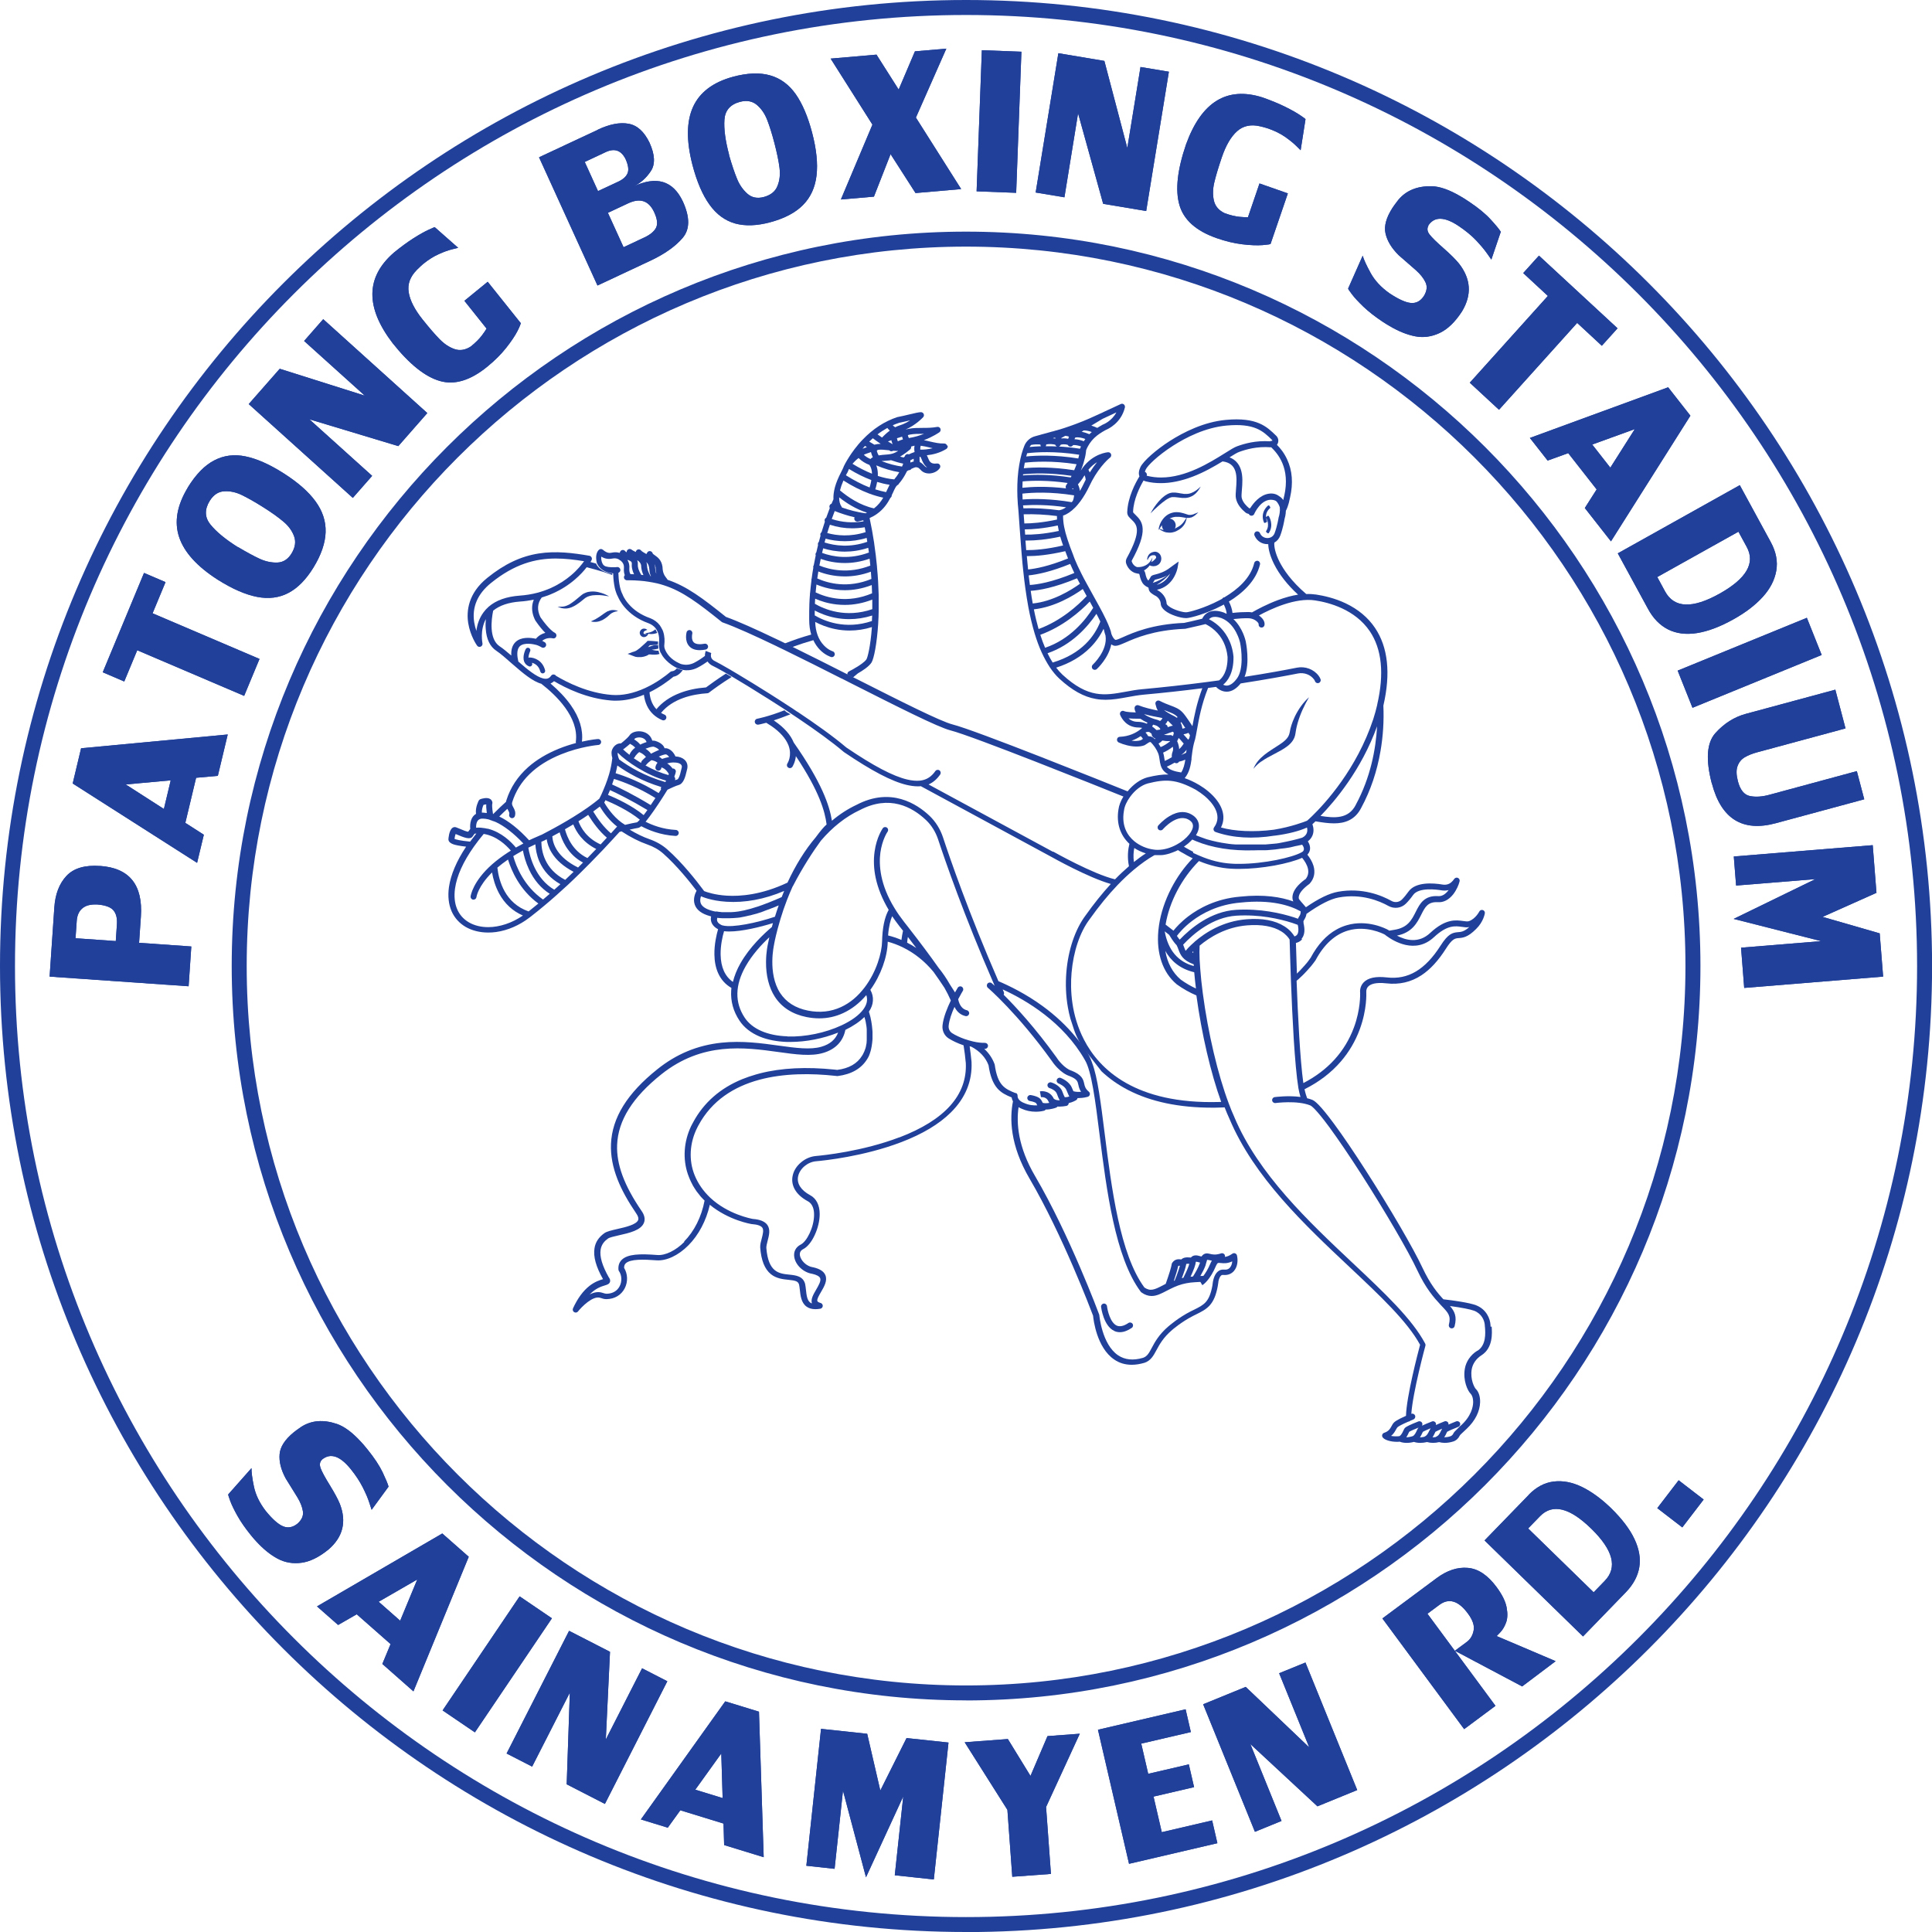 <?xml version="1.0" encoding="UTF-8"?>
<svg id="Layer_2" data-name="Layer 2" xmlns="http://www.w3.org/2000/svg" viewBox="0 0 257.81 257.81">
  <defs>
    <style>
      .cls-1 {
        fill: #21409a;
      }
    </style>
  </defs>
  <g id="Layer_1-2" data-name="Layer 1">
    <g>
      <g>
        <g>
          <path class="cls-1" d="M90.28,89.23c-.16.18-.36.33-.6.34-.08,0-.17.04-.23.09-.59.5-1.81,1.44-3.35,2.15,0,0,0,0,0,0,0,0,0,0,0,0-1.57.72-3.07,1.03-4.48.92-3.16-.25-5.96-1.67-7.43-2.55-.02-.04-.06-.07-.09-.1-.18-.13-.42-.1-.55.08,0,.01-.02.03-.04.05-.24.33-.55.43-.99.33,0,0-.01,0-.02,0-.93-.22-2.15-1.23-3.33-2.26-.17-.7-.26-1.58.18-2.03.58-.57,1.85-.29,2.22-.19.32.09.7.32.7.32.19.12.43.06.55-.13.12-.19.06-.43-.13-.55-.01,0-.15-.09-.34-.19.62-.5,1.33-.35,1.42-.33.2.05.4-.06.46-.26.07-.19-.02-.4-.21-.49-.03-.01-.71-.35-1.9-2.06-.48-.97-.42-1.86.17-2.64.51-.15,1.01-.33,1.49-.55,1.07-.47,2.07-1.1,2.95-1.86.69-.59,1.21-1.17,1.56-1.63.17.04,2.04.52,3.41,1.03,0-.07,0-.13,0-.19-1.72-.17-2.15-1.3-2.16-1.33-.3-.08-.56-.15-.75-.2.1-.15.15-.24.15-.26.06-.11.06-.25,0-.36-.06-.11-.16-.2-.29-.22-2.15-.37-4.46-.67-6.78-.3-2.39.38-4.56,1.41-6.83,3.24-2.58,2.07-2.81,4.44-2.56,6.05.28,1.73,1.15,2.96,1.19,3.01.08.11.2.16.32.16.05,0,.11-.01.16-.03.17-.08.27-.26.23-.45,0-.02-.36-1.71.45-3.23-.04.43-.05.88-.01,1.34.1,1.36.57,2.33,1.41,2.89.57.38,1.28,1,2.02,1.66.09.08.18.16.28.24,0,0,0,0,0,0,0,0,0,0,0,0,1.26,1.1,2.58,2.2,3.7,2.5,1.94,1.5,5.04,4.46,4.61,7.72,0,.07,0,.13.02.19-.7.19-1.48.43-2.29.76-1.6.65-2.97,1.47-4.08,2.45-1.4,1.24-2.38,2.73-2.92,4.44-.02.07-.04.14-.05.2-.43.38-1.03.94-1.71,1.63,0,0-.01,0-.02,0-.14-.87-.13-1.27-.1-1.37.02-.05.02-.11.02-.16-.02-.2-.13-.38-.3-.48-.41-.26-1.1-.05-1.3.02-.09.03-.17.1-.22.18-.02.04-.49.91-.37,1.78-.67.39-.84,1.24-.77,2.02-.09.11-.19.25-.28.37-.21-.03-.64-.18-1.3-.47-.14-.06-.24-.1-.3-.12-.16-.06-.34-.04-.48.06-.49.33-.55,1.51-.55,1.52,0,0,0,0,0,0-.01.58.82.75,1.22.83.35.07.76.13,1.14.17-1.28,1.93-2.05,3.74-2.29,5.39-.17,1.22-.05,2.31.36,3.25.39.87,1.03,1.58,1.87,2.07.85.49,1.89.75,3.01.75.34,0,.69-.02,1.05-.07,1.56-.22,3.11-.89,4.47-1.94,0,0,0,0,0,0,.03-.02.05-.04.08-.06.03-.02.05-.04.08-.06.66-.51,1.29-1.03,1.89-1.53.5-.42,1.01-.85,1.54-1.33.46-.41.94-.84,1.47-1.33.57-.53,1.15-1.09,1.73-1.66.46-.45.87-.86,1.27-1.27,0,0,0,0,0,0,.58-.59,1.17-1.2,1.76-1.82,0,0,0,0,0,0,.44-.46.87-.93,1.33-1.43h0s0,0,0,0c.29-.31.57-.63.85-.93.09-.02.18-.05.27-.07,1.21.79,2.36,1.37,3.42,1.74.83.29,1.54.69,2.13,1.21,1.82,1.6,3.63,3.87,4.46,4.97-.2.38-.5,1.11-.24,1.86.25.72.94,1.23,2.04,1.53.05.01.09.02.14.04-.15.69.17,1.31.93,1.71h0c-.21.73-.51,2.01-.49,3.36.01.94.18,1.78.49,2.48.38.86.98,1.53,1.78,1.99-.01.12-.03.24-.03.35-.09,1.42.28,2.78,1.11,4.02.61.92,1.52,1.63,2.69,2.12,1.04.43,2.26.67,3.64.72.15,0,.31,0,.46,0,2.09,0,4.39-.45,6.37-1.25-.36.93-1.09,1.56-2.24,1.89-1.47.43-3.42.16-5.68-.15-2.3-.32-4.9-.68-7.65-.39-3.19.34-5.99,1.49-8.55,3.54-4.02,3.21-6.05,6.48-6.19,9.98-.06,1.53.23,3.08.88,4.74.55,1.4,1.37,2.88,2.5,4.54.25.36.33.65.24.87-.24.61-1.7.95-2.77,1.19-.78.18-1.4.32-1.74.56-.75.54-1.18,1.19-1.31,2-.18,1.11.19,2.47,1.14,4.14,0,0-.02,0-.03,0-.39.12-1.05.32-1.77.88-.86.67-1.6,1.68-2.21,3.01-.08.18-.02.4.15.5.06.04.14.06.21.06.12,0,.23-.05.31-.15.46-.58,1.99-2.16,2.98-1.81.26.09.54.18.84.17,1.07-.02,1.95-.55,2.41-1.44.45-.87.41-1.93-.08-2.73-.01-.33.11-.49.2-.59.6-.61,2.42-.55,4.12-.42,1.32.1,2.91-.64,4.26-2,1.37-1.38,2.37-3.28,2.86-5.41,2.53,2.08,5.48,2.56,5.61,2.58.01,0,.02,0,.03,0,.71.05,1.18.22,1.36.47.22.31.07.88-.07,1.43-.11.4-.22.8-.21,1.19,0,0,0,.02,0,.02.13,1.73.6,2.9,1.43,3.57.74.59,1.63.68,2.34.75.93.1,1.29.18,1.42.65.04.19.07.43.1.69.08.76.18,1.7.87,2.22.32.24.72.36,1.2.36.2,0,.43-.02.66-.06.18-.03.32-.19.33-.37,0-.19-.11-.35-.29-.4-.24-.07-.39-.15-.43-.25-.09-.23.23-.78.49-1.22.42-.72.89-1.53.57-2.26-.22-.5-.75-.83-1.62-1.03,0,0-.02,0-.03,0-.91-.14-1.63-.93-1.74-1.58-.06-.38.09-.67.45-.85.55-.28,1.11-.96,1.53-1.88.42-.9.66-1.92.66-2.79,0-1.2-.46-2.1-1.29-2.53-1.23-.67-1.79-1.56-1.59-2.51.22-1.03,1.27-1.92,2.41-2.01,1.02-.09,6.34-.63,11.36-2.55,2.83-1.08,5.05-2.41,6.61-3.96,1.95-1.93,2.88-4.2,2.76-6.74,0,0,0-.01,0-.02-.07-.71-.15-1.4-.25-2.07.07.02.15.04.22.05,1.13.6,1.91,1.43,2.3,2.48.21,1.43.59,2.41,1.18,3.09.52.59,1.17.91,1.9,1.2.03.18.09.36.18.53-.45,2.26-.41,5.83,2.21,10.3,4.4,7.51,8.18,17.51,8.48,18.3.05.53.48,4.25,2.81,5.84.69.48,1.48.71,2.35.71.53,0,1.09-.09,1.68-.26,0,0,0,0,.01,0,.85-.29,1.2-.94,1.61-1.7.4-.74.9-1.67,2.07-2.67,0,0,0,0,0,0,.01-.01,1.21-1.07,2.81-1.89.14-.07.29-.14.42-.21.69-.34,1.29-.64,1.79-1.18.53-.59.87-1.39,1.09-2.6h0s0,0,0,0c.03-.16.05-.32.08-.53,0-.03,0-.05,0-.07.08-.39.22-.68.37-.81.07-.06.15-.08.25-.07.75.08,1.2-.24,1.45-.52.53-.61.55-1.5.41-2.08-.03-.13-.12-.23-.25-.28-.12-.05-.26-.03-.37.05-.4.28-.71.39-.99.42.03-.14,0-.29-.11-.38-.11-.1-.26-.13-.39-.09-.75.25-1.16.15-1.49.07-.32-.08-.76-.18-1.14.35-.04-.01-.08-.02-.12-.03-.24-.07-.48-.14-.72-.12-.23.02-.43.12-.57.29-.24-.02-.48-.04-.7-.01-.28.04-.46.14-.57.26-.39-.05-.85-.08-1.22.45-.04.05-.06.12-.07.18-.04.35-.34,1.33-.8,2.63-.12.06-.24.13-.36.19-1.13.59-1.68.84-2.48.3-3.27-4.42-4.4-13.35-5.3-20.52-.52-4.15-.95-7.56-1.68-9.46,0,0,0,0,0-.01-.44-1.27-1.14-2.2-2.17-3.41-1.23-1.51-2.72-2.91-4.45-4.17-2.21-1.61-4.4-2.68-5.88-3.31-3.98-9.14-6.49-16.44-7.39-19.17-.37-1.13-1-2.13-1.81-2.9-1.67-1.58-5.15-3.87-9.74-1.46-1.15.54-2.25,1.25-3.28,2.12-.33-2.04-1.34-5.08-5.1-10.44-.41-1.01-1.25-1.97-2.5-2.84,0,0,0,0,0,0-.05-.04-.11-.07-.16-.11.58-.19,1.26-.43,2.03-.74.07-.03.13-.05.2-.08-.46-.24-.54-.27-.8-.53-2.18.86-3.61,1.12-3.64,1.13-.22.04-.36.24-.32.46.03.19.2.33.39.33.02,0,.05,0,.07,0,.03,0,.41-.07,1.07-.25.26.16.5.32.72.46,1.12.78,1.87,1.62,2.22,2.5,0,.01.01.03.02.04,0,0,0,0,0,0,.53,1.39-.12,2.39-.14,2.43-.12.18-.08.43.11.55.07.05.15.07.22.07.13,0,.25-.06.33-.17.02-.04.38-.58.47-1.43,3.13,4.71,3.87,7.34,4.1,9.12-.34.29-.83.86-1.45,1.71-1.42,1.67-2.69,3.71-3.77,6.05-3.45,1.63-6.3,1.85-8.09,1.74-1.65-.1-2.73-.49-3.03-.61-.05-.06-.12-.16-.21-.28h0s0,0,0,0c-.75-1.01-2.72-3.54-4.73-5.3-.66-.58-1.47-1.04-2.39-1.36-.81-.28-1.69-.71-2.61-1.26.53-.12.9-.2,1.06-.22.15-.01.3-.09.49-.24.91.49,2.54,1.19,4.58,1.3,0,0,.01,0,.02,0,.21,0,.38-.16.4-.38.01-.22-.16-.41-.38-.42-1.75-.09-3.18-.65-4.05-1.1.03-.03.05-.06.08-.09.29-.36.64-.83,1.03-1.39.42-.6.81-1.2,1.07-1.6,0,0,0,0,0,0,0,0,0,0,0,0,.15-.23.3-.46.35-.55.1-.15.24-.37.4-.64.46-.22,1.14-.53,1.47-.62.68-.18.91-1.12,1.07-1.8.03-.14.07-.28.09-.37,0-.01,0-.03.01-.04.09-.46-.05-.89-.39-1.19-.29-.25-.7-.4-1.19-.42-.24-.55-.65-.95-1.11-1.07-.06-.02-.16-.04-.34-.02,0-.02-.01-.04-.02-.06-.2-.54-.89-.82-1.18-.91-.13-.04-.27-.06-.44-.05-.19-.63-.67-1.06-1.33-1.2-.65-.14-1.35.04-1.66.43-.01.01-.03.03-.04.06-.03.05-.08.1-.11.14-.11.13-.27.29-.47.46-.09.08-.18.15-.25.22-.13.11-.24.2-.32.26-.27-.02-.54.07-.76.26,0,0,0,0-.01,0,0,0,0,0,0,0-.14.12-.26.27-.36.47-.17.31-.17.72-.02,1.25-.01.03-.02.07-.03.11,0,.02,0,.04,0,.05,0,0,0,0,0,0,0,0,0,0,0,.01,0,0,0,0,0,0-.07.6-.2,1.26-.4,1.95-.14.48-.3.95-.48,1.41-.23.59-.44,1.06-.57,1.35-.12.25-.21.43-.26.52-.03.02-.06.05-.11.09,0,0,0,0,0,0,0,0,0,0,0,0,0,0,0,0,0,0-.17.14-.64.53-1.48,1.12-.57.4-1.2.81-1.88,1.23-.55.34-1.14.69-1.76,1.04,0,0,0,0,0,0-.46.26-.98.55-1.63.89,0,0,0,0,0,0,0,0,0,0,0,0-.27.14-.55.29-.85.45h-.02c-.19.09-.37.16-.55.24-.36.15-.73.32-1.09.49-1.38-1.5-2.71-2.56-3.98-3.17.4-.4.77-.75,1.08-1.03.03.07.07.13.1.19.13.24.2.37.15.55-.06.21.06.43.27.49.04.01.07.02.11.02.17,0,.33-.11.38-.29.14-.5-.05-.86-.21-1.15-.15-.28-.23-.44-.15-.7.89-2.84,3.09-4.99,6.52-6.38,2.59-1.05,4.95-1.25,4.98-1.25.22-.02.38-.21.36-.43-.02-.22-.21-.38-.43-.36-.06,0-.9.07-2.13.35.18-1.58-.32-3.23-1.49-4.88-.69-.98-1.6-1.94-2.7-2.88.17-.07.33-.18.47-.31,1.57.93,4.42,2.33,7.64,2.58.21.02.41.02.62.02,1.2,0,2.45-.26,3.73-.79.05.43.17.94.4,1.44.42.9,1.11,1.55,2.05,1.95.05.02.1.03.15.03.15,0,.3-.09.37-.24.08-.2,0-.43-.21-.52-.17-.07-.32-.15-.47-.24,1.57-1.92,4.2-2.49,6.18-2.62.08,0,.15-.03.21-.08.66-.5,1.7-1.26,3.03-2.09-.3-.18-.56-.33-.77-.45-1.13.73-2.03,1.38-2.65,1.84-1.29.1-2.46.35-3.49.75-1.31.5-2.36,1.23-3.13,2.16-.67-.7-.87-1.6-.92-2.26,1.43-.7,2.58-1.57,3.2-2.08.46-.07.88-.38,1.23-.88-.45-.08-.82-.24-.82-.24ZM65.18,80.99c-.24.21-.46.45-.65.71-.61.82-.87,1.72-.96,2.49-.12-.34-.22-.73-.29-1.14-.32-2.04.45-3.82,2.27-5.28,3.12-2.51,5.88-3.24,8.62-3.24,1.25,0,2.5.15,3.77.36-.32.45-.89,1.17-1.75,1.89-1.3,1.1-3.53,2.47-6.83,2.7-1.77.13-3.16.62-4.15,1.48-.01.01-.02.02-.04.03ZM68.22,87.47c-.56-.48-1.08-.92-1.55-1.23-1.43-.96-1.11-3.54-.86-4.75.85-.7,2.06-1.11,3.61-1.22.62-.04,1.22-.13,1.81-.25-.08.2-.14.4-.18.61-.12.69,0,1.41.37,2.14,0,.02.02.03.03.05.52.76.96,1.28,1.32,1.63-.41.1-.87.33-1.26.79-.71-.16-1.98-.29-2.73.45-.41.41-.6,1-.55,1.77ZM89.21,103.43c-.94-.25-2.01-.69-3.08-1.29.05-.03.09-.06.13-.11.04-.05.08-.09.12-.14.09-.1.2-.19.33-.29,0,0,0,0,0,0,.02-.02.05-.03.08-.06l.02-.02s.09-.06.13-.08c0,0,0,0,.01,0,0,0,0,0,0,0,.25.05.55.14.79.34-.14.18-.26.39-.28.63-.02.22.14.41.36.43.22.02.41-.14.43-.36,0-.02,0-.04.02-.07.02,0,.04.01.06.02,0,0,0,0,0,0,.48.16.79.62.92.85-.02.05-.04.1-.06.16ZM85.8,101.36c-.06.06-.12.13-.17.2-.06.08-.09.17-.08.25-.04-.03-.09-.05-.13-.08-.3-.18-.58-.37-.86-.56.07-.04.13-.1.17-.18.03-.07.07-.14.13-.2.04-.03.08-.08.11-.13.09-.1.2-.2.33-.3.27.11.62.31.9.65-.14.11-.28.23-.39.35ZM89.89,101.75s.01,0,.02,0c.46-.01.77.1.93.24.12.11.17.24.14.41-.03.11-.07.25-.1.4-.06.27-.14.6-.25.86-.13.32-.24.35-.25.35-.09.02-.2.06-.31.1.01-.03.03-.07.03-.1.02-.14-.02-.27-.12-.36.06-.15.11-.31.16-.46,0,0,0,0,0-.01,0,0,0-.02,0-.03.01-.04.03-.09.04-.14.04-.22-.11-.42-.33-.46-.03,0-.07,0-.1,0-.17-.23-.41-.49-.72-.68.32-.09.61-.13.85-.13ZM88.85,100.66c.16.04.31.17.44.36-.29.05-.59.13-.91.24,0,0-.02,0-.03.01-.14-.13-.29-.23-.44-.31.56-.25.85-.3.93-.29ZM87.26,99.65c.42.14.65.34.68.43,0,0,0,0,0,0-.16.06-.35.14-.57.25l-.06.03c-.07.04-.14.07-.21.1-.12.06-.2.1-.22.12,0,0,0,0,0,0-.22-.29-.48-.51-.74-.67.04-.01.07-.03.11-.04.74-.29.98-.23,1.02-.22ZM84.69,98.59s0,0,0-.01c.08-.1.44-.24.88-.15.25.05.57.2.71.59-.11.03-.22.07-.34.12-.19.07-.36.15-.5.22-.25-.3-.53-.52-.81-.69.02-.02.04-.05.05-.07ZM83.23,99.95s.22-.17.49-.39c.08-.07.17-.15.27-.23.03-.03.06-.05.08-.08.22.12.47.28.69.51-.18.14-.33.29-.45.43,0,0,0,0,0,0,0,0,0,0,0,.01,0,0,0,0-.01.01-.11.13-.21.28-.27.43-.01.03-.02.06-.03.09-.33-.26-.62-.5-.86-.73.04-.01.07-.04.11-.06ZM82.42,100.43c1.19,1.23,3.92,3.03,6.46,3.74-.03.06-.06.12-.09.19-2.78-.79-4.87-2.06-6.17-3.02-.18-.44-.22-.74-.19-.91ZM82.38,102.15c1.31.94,3.29,2.1,5.86,2.87-.06.1-.07.22-.03.33-.06.1-.11.18-.16.24-.03.05-.09.13-.16.24-2.33-1.46-4.47-2.26-5.74-2.65.09-.35.17-.7.23-1.04ZM81.93,103.94c1.23.38,3.29,1.15,5.53,2.55-.18.28-.4.61-.63.94-2.33-1.41-4.12-2.29-5.15-2.75.09-.24.17-.49.25-.74ZM81.4,105.43c1.01.46,2.74,1.31,4.99,2.66-.18.25-.34.48-.5.68-1.55-1.27-3.62-2.23-4.76-2.7.08-.18.17-.4.27-.63ZM64.53,107.4c.13-.03.27-.06.36-.06-.02.2-.01.55.07,1.15-.16-.02-.32-.04-.47-.05-.06,0-.13,0-.19,0-.02-.38.11-.79.22-1.04ZM64.11,109.27s0,0,0,0c.1-.03.22-.04.35-.03.21,0,.44.04.67.09,0,0,0,0,0,0h0s0,0,0,0c.02,0,.04,0,.06.01,0,0,0,0,0,0,0,0,0,0,0,0l.82.29s0,0,0,0c.04.02.08.04.12.05h0c1.15.53,2.42,1.51,3.71,2.88-.34.18-.68.36-1,.54-.64-.77-1.9-2.03-3.68-2.5,0,0-.02,0-.03,0-.22-.05-.88-.14-.94-.15h0s0,0,0,0c-.22-.02-.43-.02-.66,0-.01-.4.06-1.03.56-1.17ZM60.65,111.95c.02-.23.09-.5.15-.66.02,0,.05.02.07.03,1.14.49,1.9.77,2.21.28.05-.08.14-.2.25-.35.08,0,.15-.01.23-.02-.29.37-.57.73-.83,1.08-1.42-.14-1.91-.29-2.08-.37ZM65.15,123.72c-.95,0-1.84-.21-2.58-.64-1.48-.86-2.14-2.47-1.85-4.52.24-1.69,1.09-3.57,2.53-5.6.39-.55.82-1.11,1.3-1.68,1.71.28,2.97,1.47,3.62,2.23-.13.08-.24.15-.35.22-.79.51-1.51,1.05-2.12,1.58-2.62,2.31-2.89,4.22-2.9,4.3-.03.22.13.42.34.44.02,0,.03,0,.05,0,.2,0,.37-.15.39-.35,0-.02.2-1.42,2.08-3.28.14.83.42,1.83.94,2.8.74,1.37,1.81,2.36,3.18,2.95-1.47,1.01-3.13,1.55-4.64,1.55ZM70.53,121.62c-3.12-1.09-3.95-4.03-4.16-5.84.43-.36.9-.73,1.42-1.08.45,1.46,1.54,4.04,4.05,5.87-.42.35-.86.7-1.3,1.05ZM72.47,120.04c-2.57-1.79-3.61-4.46-3.98-5.8.15-.09.3-.19.48-.29.26-.15.53-.31.81-.46.12.66.36,1.57.81,2.53.66,1.41,1.59,2.5,2.77,3.25-.3.26-.6.52-.89.76ZM73.97,118.73c-2.53-1.49-3.26-4.39-3.47-5.61.05-.03.11-.05.16-.08.26-.13.52-.25.78-.37.04.61.16,1.42.53,2.28.56,1.28,1.5,2.3,2.81,3.04-.29.26-.56.51-.83.75ZM75.42,117.41c-2.77-1.43-3.17-3.86-3.18-5.08.1-.04.2-.08.3-.13l.04-.02s.02,0,.03-.01c.12-.06.23-.12.34-.18.08.51.26,1.13.66,1.78.61,1.01,1.6,1.87,2.93,2.57-.38.37-.75.72-1.12,1.07ZM77.13,115.76c-2.77-1.37-3.36-3.11-3.43-4.16.36-.19.68-.37.98-.53.16.54.41,1.21.83,1.88.59.94,1.36,1.66,2.29,2.15-.22.22-.44.44-.67.67ZM78.39,114.5c-1.98-.94-2.73-2.82-3-3.84.38-.22.76-.44,1.11-.65.39.99,1.24,2.37,3.06,3.28-.39.41-.79.82-1.18,1.22ZM80.14,112.68c-1.83-.83-2.62-2.19-2.95-3.09.46-.29.9-.57,1.3-.85.61.99,1.48,2.19,2.49,3.04-.28.31-.56.61-.84.91ZM82.23,110.41s0,.01-.01.02c0,0,0,0,0,.01,0,0-.01.01-.02.02-.22.24-.44.49-.67.74-.96-.79-1.79-1.95-2.37-2.91.37-.27.66-.49.88-.66.54.87,1.3,1.89,2.31,2.67-.04.04-.07.08-.11.12ZM80.63,107.09s.01-.02.02-.03c0,0,.06-.1.14-.28.99.41,3.08,1.37,4.59,2.6-.04.05-.08.09-.12.13-.15.15-.23.2-.25.22-.32.04-1.01.2-1.6.34-1.25-.74-2.18-1.97-2.78-2.98ZM160.88,168.79c.06-.18.11-.34.15-.5.01-.04.02-.09.03-.13.02-.03.04-.04.05-.05.04,0,.15.02.24.04.11.03.23.06.37.08-.06.09-.12.19-.18.32,0,0,0,0,0,.01-.34.81-.69,1.35-.96,1.7-.11,0-.25,0-.4.01.25-.43.53-.96.72-1.49ZM159.37,169.21s0-.02,0-.03c.12-.33.18-.58.2-.78,0-.01.01-.02.02-.03.07-.02.31.05.46.09.03,0,.06.02.09.03,0,.01,0,.02-.01.03-.24.68-.66,1.38-.94,1.82-.11,0-.22.02-.32.03.16-.35.35-.77.49-1.16ZM158.07,169.57s0-.02,0-.02c.11-.36.19-.65.23-.89.08-.03.24-.02.41-.01-.02.08-.06.18-.1.29,0,0,0,0,0,0,0,0,0,0,0,.01,0,0,0,0,0,0-.21.57-.52,1.22-.7,1.56-.07.02-.14.03-.21.05.12-.3.24-.65.36-1ZM157.2,168.97c.06-.06.11-.08.25-.07-.04.13-.08.27-.13.43,0,0,0,0,0,0,0,0,0,0,0,.01,0,0,0,0,0,.01-.19.6-.44,1.22-.57,1.53-.04.01-.08.03-.11.04.24-.72.49-1.52.57-1.96ZM95.53,121.65c-.18-.03-.36-.07-.53-.12-.83-.23-1.34-.57-1.5-1.02-.11-.31-.05-.64.04-.91,0,0,.02,0,.03.01.05.02,1.27.59,3.36.72,1.22.08,2.49,0,3.79-.24,1.3-.24,2.61-.64,3.92-1.2-.11.26-.22.54-.33.82-.04.02-.08.04-.12.05-.06.03-.12.05-.17.08-.06.03-.13.06-.19.08-.06.03-.12.05-.17.07-.06.03-.12.05-.18.08-.06.02-.11.05-.17.07-.06.03-.12.05-.18.07-.06.02-.11.05-.17.07-.06.02-.12.05-.17.07-.06.02-.11.04-.17.07-.06.02-.11.04-.17.07-.06.02-.11.04-.17.06-.05.02-.11.04-.16.06-.06.02-.11.04-.16.06-.05.02-.1.04-.16.06-.05.02-.11.04-.16.06-.05.02-.1.04-.15.05-.05.02-.11.04-.16.06-.05.02-.1.03-.14.05-.05.02-.11.04-.16.05-.05.02-.09.03-.14.04-.05.02-.11.03-.16.05-.04.01-.09.03-.13.04-.05.02-.11.03-.16.05-.04.01-.08.02-.13.04-.05.02-.11.03-.16.05-.04.01-.08.02-.12.03-.05.01-.11.03-.16.04-.04.01-.08.02-.12.03-.05.01-.11.03-.16.04-.04,0-.07.02-.11.03-.05.01-.11.03-.16.04-.03,0-.07.01-.1.02-.05.01-.11.02-.16.03-.03,0-.06.01-.1.02-.06.01-.11.02-.16.03-.03,0-.06.01-.09.02-.06,0-.11.02-.17.03-.03,0-.06,0-.08.01-.06,0-.11.02-.17.02-.03,0-.05,0-.08.01-.06,0-.11.01-.17.02-.02,0-.05,0-.07,0-.06,0-.11.01-.17.02-.02,0-.04,0-.07,0-.06,0-.12,0-.17.01-.02,0-.04,0-.06,0-.06,0-.12,0-.18,0-.02,0-.04,0-.05,0-.06,0-.12,0-.18,0-.02,0-.03,0-.05,0-.06,0-.12,0-.18,0-.01,0-.03,0-.04,0-.06,0-.12,0-.18,0-.01,0-.02,0-.03,0-.06,0-.12,0-.19,0,0,0-.02,0-.03,0-.06,0-.13,0-.19-.02,0,0-.02,0-.03,0-.06,0-.13-.01-.19-.02,0,0-.02,0-.03,0-.06,0-.12-.02-.18-.03-.02,0-.05,0-.07-.01-.05,0-.09-.02-.14-.02ZM95.71,122.48s.01,0,.02,0c.06,0,.13.02.19.02,0,0,.01,0,.02,0,.07,0,.14.01.21.02.02,0,.04,0,.07,0,.05,0,.1,0,.15.01.03,0,.05,0,.08,0,.05,0,.09,0,.14,0,.03,0,.05,0,.08,0,.05,0,.1,0,.16,0,.02,0,.04,0,.07,0h.02c.06,0,.13,0,.19,0,.02,0,.04,0,.05,0,.06,0,.12,0,.18,0,.02,0,.03,0,.05,0,.07,0,.14,0,.22-.01.02,0,.03,0,.05,0,.06,0,.12,0,.18-.01.02,0,.04,0,.06,0,.07,0,.15-.02.22-.02.02,0,.03,0,.05,0,.06,0,.13-.02.19-.02.02,0,.04,0,.06,0,.08-.01.15-.02.23-.03.01,0,.03,0,.04,0,.07-.01.14-.02.21-.04.02,0,.04,0,.06-.01.08-.01.16-.03.24-.05,0,0,.02,0,.02,0,.07-.02.15-.03.23-.05.02,0,.04,0,.06-.01.08-.02.17-.04.25-.06.07-.02.14-.03.21-.05.01,0,.02,0,.04,0,.07-.02.13-.03.2-.05.01,0,.03,0,.04-.01.07-.02.14-.04.21-.06,0,0,.02,0,.02,0,.07-.02.13-.04.2-.06.01,0,.02,0,.03,0,.07-.02.14-.04.21-.06.02,0,.03,0,.05-.01.07-.02.14-.04.21-.07.01,0,.02,0,.04-.01.07-.02.14-.05.21-.07,0,0,.01,0,.02,0,.07-.03.15-.05.23-.08.01,0,.03-.01.04-.02.07-.03.15-.05.22-.08.01,0,.03-.01.04-.02.08-.03.16-.06.24-.09,0,0,0,0,0,0,.08-.03.16-.06.24-.09.01,0,.03,0,.04-.01.08-.03.16-.06.24-.09.02,0,.03-.01.05-.02.08-.03.16-.07.25-.1,0,0,.02,0,.02,0,.08-.03.17-.07.25-.1,0,0,.02,0,.03-.01.09-.04.17-.07.26-.11.01,0,.03-.01.04-.02.09-.04.17-.07.26-.11,0,0,0,0,.01,0-.18.5-.34,1-.5,1.51-2.41.82-5.67,1.49-6.94,1.17,0,0,0,0,0,0-.02,0-.03,0-.05-.01-.07-.02-.14-.04-.2-.08-.44-.23-.6-.5-.52-.85ZM96.16,127.39c-.02-1.25.26-2.46.46-3.13.21.03.45.04.7.04,1.67,0,4.1-.58,5.82-1.12-.05.18-.1.35-.14.52-1.08.91-2.96,2.67-4.19,4.84-.48.84-.81,1.68-1.01,2.49-1.06-.74-1.61-1.96-1.64-3.65ZM105.07,138.29c-2.66-.09-4.68-.97-5.69-2.48-1.35-2.03-1.31-4.34.12-6.87.89-1.57,2.15-2.93,3.16-3.87-.11.49-.17.79-.18.86-.03.13-.25,1.1-.26,2.41-.02,1.83.39,3.44,1.17,4.66.92,1.43,2.35,2.34,4.24,2.72.57.11,1.13.17,1.68.17,1.12,0,2.19-.23,3.2-.7,1.15-.53,2.18-1.33,3.09-2.4.22.62.08,1.26-.4,1.91h0s0,0,0,0c-.57.77-1.57,1.5-2.9,2.12t0,0c-2.16,1.01-4.86,1.57-7.22,1.49ZM91.33,165.71c-1.16,1.17-2.56,1.85-3.63,1.76-2.29-.18-3.97-.14-4.75.66-.33.34-.47.78-.42,1.31,0,.07.03.13.07.18.38.56.42,1.37.09,2.01-.32.63-.93.99-1.72,1.01-.18,0-.37-.06-.56-.12-.52-.18-1.1-.11-1.73.22.82-.85,1.58-1.07,2.03-1.21.32-.1.6-.18.69-.48.08-.27-.08-.5-.16-.6-.87-1.53-1.24-2.77-1.09-3.7.13-.78.6-1.2.99-1.48.21-.15.84-.29,1.45-.43,1.38-.31,2.94-.66,3.34-1.67.19-.48.08-1.02-.33-1.6-2.32-3.4-3.35-6.19-3.25-8.8.13-3.26,2.06-6.34,5.89-9.4,5.49-4.38,11.1-3.61,15.6-2.99,2.35.33,4.38.61,6.02.12,1.63-.48,2.64-1.54,2.95-3.07,1.05-.51,1.91-1.1,2.54-1.72,0,0,0,0,0,.01,0,.02.01.04.02.06.01.04.02.07.03.11,0,.02.01.04.02.07,0,.03.02.07.03.1,0,.02.01.05.02.07,0,.03.02.07.02.1,0,.02.01.05.02.07,0,.04.02.07.02.11,0,.02,0,.05.01.07,0,.04.01.08.02.12,0,.02,0,.04.01.06,0,.05.02.11.03.16,0,0,0,.01,0,.02,0,.06.02.12.03.18,0,.02,0,.03,0,.05,0,.04.01.09.02.13,0,.02,0,.04,0,.07,0,.04,0,.08.01.12,0,.02,0,.05,0,.07,0,.04,0,.08,0,.11,0,.02,0,.05,0,.07,0,.04,0,.08,0,.11,0,.02,0,.05,0,.07,0,.04,0,.08,0,.12,0,.02,0,.04,0,.06,0,.05,0,.1,0,.15,0,.01,0,.02,0,.04,0,.06,0,.12,0,.18,0,.01,0,.03,0,.04,0,.05,0,.1,0,.14,0,.02,0,.04,0,.06,0,.04,0,.08,0,.12,0,.02,0,.05,0,.07,0,.04,0,.07-.01.11,0,.02,0,.05,0,.07,0,.04,0,.07-.01.11,0,.02,0,.05,0,.07,0,.04-.01.08-.02.11,0,.02,0,.04-.01.06,0,.04-.02.09-.03.13,0,.02,0,.03,0,.05-.01.06-.03.12-.04.17,0,0,0,.02,0,.02-.01.05-.03.1-.04.15,0,.02-.01.04-.02.06-.01.04-.02.07-.04.11,0,.02-.01.04-.02.06-.01.03-.02.07-.04.1,0,.02-.02.04-.02.06-.01.03-.03.07-.04.1,0,.02-.02.04-.03.06-.01.03-.03.07-.05.1,0,.02-.02.04-.03.06-.02.04-.04.07-.05.11,0,.02-.02.03-.03.05-.03.05-.06.1-.09.15-.64,1.06-1.76,1.7-3.32,1.9-.11-.01-.22-.02-.34-.04-3.75-.39-7.1-.23-9.96.5-.2.05-.39.1-.58.16-.62.18-1.21.38-1.78.61-2.94,1.2-5.15,3.13-6.56,5.75-.05.1-.11.2-.16.3-.04.07-.07.14-.11.21-.99,2.07-1.14,4.38-.44,6.43.05.14.1.28.16.42.03.07.06.15.09.22.01.03.02.05.03.08.02.05.04.1.07.14.01.03.03.06.04.09.02.04.04.09.06.13.02.03.03.06.05.09.02.04.04.08.06.12.02.03.03.06.05.1.02.04.04.08.06.12.02.03.04.06.06.1.02.04.04.08.07.11.02.03.04.06.06.1.02.04.05.07.07.11.02.03.04.06.06.09.02.04.05.07.07.11.02.03.04.06.06.09.02.04.05.07.07.1.02.03.04.06.07.09.03.03.05.07.08.1.02.03.05.06.07.09.03.03.05.07.08.1.02.03.05.06.07.09.03.03.06.07.08.1.02.03.05.06.07.09.03.03.06.07.09.1.03.03.05.06.08.08.03.03.06.07.09.1.03.03.05.05.08.08.03.03.07.07.1.1.02.02.05.05.07.07h.01c-.41,2.18-1.38,4.11-2.74,5.48ZM120.03,151.76c-4.92,1.88-10.15,2.41-11.15,2.5-.71.06-1.42.36-1.99.85-.59.49-.99,1.13-1.12,1.8-.13.61-.03,1.23.28,1.79.34.61.91,1.14,1.72,1.58,0,0,0,0,0,0,.72.37.87,1.2.86,1.83,0,1.65-.97,3.56-1.77,3.96-.67.34-.99.96-.87,1.68.17,1.07,1.22,2.05,2.39,2.23.59.13.95.33,1.06.57.16.36-.21.99-.53,1.54-.38.65-.74,1.27-.57,1.84-.09-.03-.17-.07-.23-.12-.42-.31-.49-1.04-.56-1.67-.03-.28-.06-.55-.11-.79,0,0,0,0,0-.01-.28-1.06-1.25-1.16-2.11-1.25-1.38-.14-2.81-.29-3.07-3.58,0-.27.09-.6.18-.96.18-.69.39-1.47-.04-2.09-.33-.46-.96-.73-1.93-.8-.23-.04-3.34-.62-5.7-2.84-.91-.86-1.61-1.86-2.07-2.98-.82-2.01-.69-4.34.36-6.4.04-.08.09-.17.13-.25,3.61-6.72,11.9-7.33,18.33-6.62.06,0,.11.01.17.02.03,0,.06,0,.09,0,1.84-.23,3.17-1,3.95-2.28.03-.06.07-.11.1-.17,0,0,0,0,0,0,.03-.06.06-.11.09-.17h0c.03-.07.05-.12.08-.18,0,0,0-.01,0-.02.02-.06.05-.11.07-.17,0,0,0-.01,0-.02.02-.06.04-.11.06-.17,0,0,0-.02,0-.02.02-.06.04-.11.06-.17,0,0,0-.02,0-.03.02-.06.03-.11.05-.17,0,0,0-.02,0-.03.02-.06.03-.11.04-.17v-.03c.02-.06.03-.12.04-.17,0,0,0-.02,0-.03.01-.06.02-.12.03-.18,0,0,0-.02,0-.03.01-.06.02-.12.03-.18,0,0,0-.02,0-.02,0-.06.02-.12.02-.18,0,0,0-.01,0-.02,0-.06.01-.13.02-.19,0,0,0-.01,0-.02,0-.06,0-.13.01-.19,0,0,0,0,0,0,0-.07,0-.13,0-.2h0c0-.07,0-.14,0-.2h0c0-.08,0-.14,0-.21,0,0,0-.01,0-.02,0-.06,0-.12,0-.19,0,0,0-.02,0-.02,0-.06,0-.12-.01-.18,0,0,0-.02,0-.03,0-.06-.01-.12-.02-.18,0-.01,0-.02,0-.03,0-.06-.01-.12-.02-.18,0-.01,0-.02,0-.03,0-.06-.01-.12-.02-.18,0-.01,0-.02,0-.03,0-.06-.02-.12-.03-.18,0,0,0-.02,0-.03,0-.06-.02-.12-.03-.17,0,0,0-.02,0-.03-.01-.06-.02-.12-.03-.17,0,0,0-.02,0-.03-.01-.06-.02-.12-.04-.17,0,0,0-.01,0-.02-.01-.06-.03-.12-.04-.18,0,0,0-.01,0-.02-.01-.06-.03-.12-.04-.18,0,0,0,0,0-.01-.02-.06-.03-.12-.05-.18,0,0,0,0,0,0-.02-.06-.03-.12-.05-.18,0,0,0,0,0,0-.02-.06-.04-.12-.05-.18,0,0,0,0,0,0-.02-.06-.04-.11-.05-.17,0,0,0,0,0,0,.32-.47.5-.96.53-1.44.04-.5-.07-1-.34-1.47,1.38-1.91,2.28-4.39,2.32-6.4,0-.01,0-.02,0-.03.67.18,1.34.43,1.98.74,1.56.76,2.95,1.86,4.13,3.29,0,0,0,0,0,0,.54.76,1.03,1.47,1.45,2.11.31.54.6,1.11.86,1.71-.46.95-1,2.24-1.11,3.33-.07.69.25,1.38.84,1.74.26.16.55.32.85.46.34.16.73.32,1.12.45.12.76.23,1.56.3,2.38.19,4.25-2.79,7.59-8.87,9.91ZM118.51,124.83c.09-1.24.32-2.05.54-2.57.29.43.61.87.96,1.32.17.21.33.42.49.62-.09.41-.16.82-.21,1.23-.58-.25-1.18-.45-1.78-.6ZM121.05,125.78c.02-.25.06-.5.1-.75.39.5.76.99,1.12,1.47-.39-.26-.8-.5-1.22-.71ZM135.57,145.89c-1.54-.6-2.44-1.07-2.83-3.8,0-.03-.01-.05-.02-.08-.29-.79-.75-1.47-1.38-2.05.04,0,.07,0,.11,0,.22,0,.39-.19.39-.41,0-.22-.19-.39-.41-.39-.45.01-.96-.04-1.52-.17-.02,0-.03,0-.05-.01-.19-.04-.38-.09-.57-.15-.26-.09-.37-.12-.57-.18-.32-.11-.63-.24-.9-.37,0,0,0,0,0,0-.27-.12-.53-.26-.76-.41-.33-.21-.51-.59-.47-.99.08-.79.42-1.72.78-2.52.32.66.82,1.08,1.47,1.23.03,0,.06.01.09.01.18,0,.34-.12.39-.31.05-.21-.08-.43-.3-.48-.59-.14-.98-.63-1.16-1.47.34-.65.62-1.1.62-1.11.12-.19.06-.43-.13-.55-.19-.12-.43-.06-.55.13,0,.01-.15.25-.36.62-.19-.31-.43-.67-.7-1.09,0,0,0-.01-.01-.02-.45-.79-.95-1.52-1.49-2.18,0-.01-.02-.02-.02-.03-1.1-1.56-2.43-3.34-3.95-5.29,0-.01-.02-.02-.02-.03-.19-.24-.39-.5-.59-.75-.49-.63-.92-1.24-1.27-1.82,0,0,0,0,0,0,0,0,0,0,0,0-1.97-3.19-2.12-5.8-1.91-7.43.24-1.75.94-2.78.96-2.8.13-.18.09-.43-.09-.55-.18-.13-.43-.09-.55.09-.03.05-.82,1.16-1.09,3.1-.16,1.13-.11,2.31.14,3.5.3,1.41.89,2.86,1.74,4.29-.36.63-.76,1.74-.86,3.64h0c0,.19-.02.36-.02.54-.03,1.57-.76,4.09-2.32,6.15h0c-.46.6-.95,1.13-1.48,1.57-.53.44-1.1.8-1.69,1.07-1.35.62-2.83.78-4.39.47-1.68-.33-2.93-1.13-3.73-2.36-1.69-2.63-.81-6.43-.8-6.47,0,0,0-.02,0-.03,0,0,.14-.8.47-2.04.11-.42.24-.87.38-1.34,0,0,0,0,0,0,.26-.86.55-1.71.87-2.53.12-.32.25-.62.37-.92.12-.3.25-.58.38-.87.02-.03.05-.06.06-.09,1.23-2.4,2.72-4.68,3.71-6.02,1.55-1.82,3.3-3.2,5.19-4.09h.01c3.95-2.08,6.98-.42,8.83,1.33.72.68,1.27,1.56,1.61,2.57.91,2.75,3.45,10.15,7.48,19.38.03.06.05.12.08.17-.25-.23-.39-.35-.4-.35-.17-.14-.42-.12-.56.05-.14.17-.12.42.04.56.04.03,3.96,3.4,8.52,9.74.1.17.39.55.73.91.56.58,1.12.96,1.65,1.13,1.02.41,1.08.72,1.18,1.17.06.27.13.59.36.93-.32.03-.69.02-1.02-.07-.02-.05-.04-.1-.07-.16-.05-.11-.1-.23-.16-.37-.37-.81-1.36-1.21-1.47-1.25-.2-.08-.43.02-.51.23-.08.2.02.43.23.51.22.09.84.4,1.03.84.06.13.1.24.15.35.05.12.1.23.14.33.03.06.06.14.11.22-.18.06-.39.1-.6.1-.1-.17-.19-.39-.32-.74-.32-.9-1.44-1.23-1.49-1.24-.21-.06-.43.06-.49.27-.06.21.06.43.27.49.22.06.81.32.97.75.13.36.24.64.38.88-.35,0-.62-.06-.8-.23-.03-.05-.06-.1-.08-.16,0-.01-.01-.02-.02-.03-.6-.98-1.69-.79-1.74-.78l.07.39.07.39s.6-.09.91.4c.04.08.08.15.12.22,0,0,0,0,0,.01.03.05.06.09.08.13-.29.05-.61.07-.87,0-.01-.02-.03-.05-.04-.08-.1-.2-.23-.46-.5-.62-.43-.25-1-.33-1.07-.34-.22-.03-.42.12-.45.34-.03.22.12.42.34.45.13.02.52.1.77.24.07.04.12.14.19.29,0,.02.02.04.03.05-.5.03-1.13-.02-1.8-.33,0,0,0,0-.01,0-.31-.13-.53-.29-.67-.48,0,0,0,0,0,0-.11-.15-.16-.31-.15-.48,0-.17-.1-.32-.25-.38ZM141.01,141.22s0,.01,0,.01c0,0,0,0,0,0,0,0,0,0,0,0ZM164.12,169.16c-.18.21-.43.29-.77.26-.31-.03-.6.05-.83.25-.51.42-.68,1.26-.74,1.9-.4,2.19-1.13,2.55-2.44,3.2-.14.07-.28.14-.43.21-1.67.85-2.89,1.93-2.98,2-1.28,1.09-1.84,2.13-2.24,2.89-.38.71-.61,1.13-1.16,1.32-1.32.39-2.44.27-3.35-.35-2.14-1.47-2.47-5.27-2.48-5.31,0-.04-.01-.07-.02-.11-.04-.11-3.95-10.62-8.55-18.47-2.3-3.91-2.52-7.08-2.21-9.21.12.08.26.15.41.21.59.27,1.23.4,1.88.4.37,0,.74-.04,1.1-.13.1-.02.18-.08.23-.16,0,0,.02,0,.03,0,.65,0,1.26-.21,1.35-.25.08-.03.15-.08.2-.15.08,0,.17.01.25.01.3,0,.61-.04.91-.09.16-.02.28-.14.32-.29,0-.03.01-.06.01-.09.56-.12.97-.38,1-.4.1-.06.16-.16.18-.27.04,0,.08,0,.13,0,.66,0,1.2-.16,1.23-.17.14-.04.25-.16.28-.3.03-.14-.02-.29-.13-.38-.47-.4-.54-.7-.62-1.06-.06-.27-.13-.59-.38-.9-.26-.32-.67-.59-1.29-.84-.01,0-.02,0-.03-.01-.94-.29-1.84-1.5-1.94-1.68,0,0,0,0,0,0,0,0,0,0,0,0,0,0,0,0,0,0,0-.02-.02-.03-.03-.05,0,0,0,0,0,0-2.87-3.99-5.49-6.82-7.08-8.4.06-.11.07-.24.02-.36-.05-.12-.1-.23-.15-.35,3.19,1.46,8.1,4.38,10.97,9.42,0,0,0,0,0,0,.89,1.47,1.39,5.41,1.96,9.97.92,7.3,2.07,16.38,5.49,20.95.02.03.05.06.09.09.49.35.94.48,1.37.48.67,0,1.3-.33,1.99-.69.16-.08.32-.17.49-.25.36-.18.71-.33,1.05-.46.36-.13.72-.23,1.09-.3.37-.07.76-.12,1.17-.14.09,0,.21-.01.36-.02.11,0,.23-.02.35-.02l.26.44c.1-.06,1.01-.63,1.85-2.64.06-.13.15-.28.24-.32.08-.03.22-.01.38,0,0,0,0,0,0,0h0s0,0,0,0c.36.04.86.09,1.52-.22-.02.32-.12.61-.29.81ZM87.93,86.83c-.13,0-.28,0-.44-.02-.08-.01-.17-.03-.27-.05-.08-.02-.17-.04-.25-.06.06,0,.13-.01.19-.02.25-.03.47-.07.7-.13,0-.01-.03-.26-.03-.46,0,0,0,0,0,0-.09,0-.19-.01-.28-.01-.25,0-.49.07-.73.16-.11.04-.23.08-.34.12.02-.02.04-.04.05-.06.05-.05.09-.1.14-.15l.02-.02h0s0-.01,0-.01c0,0,0,0,0,0h0s0-.02.02-.02h0s0,0,0,0c0,0,0,0,0,0h0s.04,0,.05,0c.07,0,.14,0,.21-.01.14,0,.26-.02.38-.03.16-.01.31-.03.44-.05,0-.18.02-.32.03-.4-.14-.02-.3-.03-.47-.05-.12-.01-.25-.02-.38-.03-.07,0-.14,0-.21-.01-.02,0-.04,0-.05,0-.03,0-.06,0-.09,0-.07,0-.14,0-.21,0-.04.04-.08.08-.12.13-.02.02-.04.04-.06.06v.02s-.02,0-.02,0l-.02.02s-.09.09-.14.13c-.1.09-.2.18-.3.27-.05.05-.1.09-.16.14-.04.04-.08.07-.12.11-.03.02-.06.05-.08.07-.03.02-.06.05-.09.07-.06.05-.12.09-.19.14l-.05.04-.06.04s-.08.05-.11.07h-.01s-.02.02-.02.02l-.05.02-.1.04-.1.04-.05.02s-.02,0-.04.01h-.04c-.24.1-.48.19-.73.27.15.06.31.12.47.18.11.04.22.08.32.12.04.01.07.03.11.04l.05.02s.04.01.06.02c.04.01.08.02.12.03h.07s.04.02.07.02c.05,0,.1,0,.15,0,.05,0,.11,0,.16,0h.04s.03,0,.04,0c.03,0,.06,0,.08,0,.03,0,.06,0,.08,0,.03,0,.06,0,.09-.01.06-.01.11-.02.17-.03.06-.01.12-.03.17-.04.03,0,.06-.02.09-.03.03,0,.06-.02.09-.03.03-.01.06-.02.08-.03l.05-.02s.07-.03.1-.05c.03-.02.07-.04.1-.06.02-.01.03-.02.05-.03l.02-.02s0,0,0,0t0,0s0,0,0,0c0,0,0,0,0,0,0,0,0,0,0,0,0,0,0,0,0,0,0,0,0,0,0,0,.01,0,.03,0,.05,0,.04,0,.09,0,.14,0,.1,0,.21.02.32.03.11,0,.22,0,.32,0,.2,0,.39-.04.54-.08.02,0,.04-.01.06-.02-.06-.12-.1-.25-.14-.38ZM87.44,83.99c-.37.33-.87.49-1.38.48.09.04.19.07.29.09,0,0,0,0,0,0-.06.02-.12.04-.2.05-.07,0-.15,0-.2-.02-.03-.01-.04-.02-.05-.04-.01-.01-.02-.03-.03-.06,0,0,0,0,0-.01,0,0,0,0,0,0,0,0,0,0,0,0h0s0-.02,0-.02c0-.04.01-.07.02-.1,0-.03.02-.05.05-.08.02-.03.06-.06.1-.09.09-.05.22-.1.34-.14-.06-.05-.14-.1-.22-.13-.08-.03-.17-.04-.26-.04-.09,0-.19.04-.28.1-.09.06-.16.15-.2.24-.02.05-.04.09-.05.14v.03s0,.02,0,.02h0s0,.02,0,.02c0,.03,0,.07,0,.1.03.14.07.21.14.29.03.04.07.07.11.1.04.03.09.05.13.07.09.03.18.03.25.02.15-.02.25-.09.33-.16.08-.07.12-.14.15-.2.01-.03.02-.06.03-.08.04,0,.07.01.11.02.36.05.73,0,1.08-.13-.14-.34-.19-.38-.26-.5Z"/>
          <path class="cls-1" d="M126.38,59.46c-.05-.17-.22-.29-.4-.28-.62.03-1.23-.12-1.82-.25-.29-.07-.58-.14-.88-.19,1.24-.46,2.03-1.03,2.08-1.06.15-.11.2-.31.13-.48-.07-.17-.26-.27-.44-.23-.64.12-1.3.13-1.94.13-.61,0-1.24,0-1.84.12,0,0-.01,0-.02,0-.14.03-.27.06-.41.1,1.36-.58,2.31-1.61,2.35-1.65.11-.12.13-.28.07-.43-.06-.14-.21-.24-.36-.24-.28,0-.79.12-1.59.31-.49.12-1.04.25-1.53.34-.02,0-.03,0-.05.01-1.69.56-3.24,1.57-4.61,3-.42.43-.78.87-1.1,1.29,0,0-.01.02-.02.03-.53.7-.92,1.35-1.2,1.85,0,0,0,0,0,.01,0,.02-.02.03-.03.05,0,0,0,0,0,0-.01.02-.02.04-.04.06,0,0,0,.01,0,.01,0,0,0,0,0,0,0,0,0,.01,0,.02-.07.11-.12.21-.16.31h0s0,.02,0,.02c0,0,0,0,0,0,0,0,0,0,0,0-.05.1-.08.17-.1.22,0,0,0,0,0,0,0,0,0,.02-.01.03,0,.01-.01.03-.02.04-.03.05-.05.1-.08.16-.11.21-.24.47-.38.77-.34.72-.56,1.36-.67,1.94h0s0,0,0,.01c-.08.41-.11.79-.09,1.14-.04.1-.14.3-.26.6-.11.03-.2.11-.25.22-.05.12-.04.25.02.35-.14.36-.3.8-.48,1.3-.09.04-.16.12-.19.21-.04.11-.03.22.01.32-.14.43-.29.89-.44,1.39-.07.05-.12.12-.15.2-.03.1-.02.19.01.28-.07.26-.15.53-.22.82-.05.04-.09.1-.11.16-.03.09-.03.19,0,.27-.08.31-.16.64-.23.97-.03.03-.06.07-.08.12-.04.09-.04.19,0,.28-.09.42-.18.86-.26,1.31-.02.02-.03.04-.04.07-.04.09-.05.18-.02.27-.08.47-.16.95-.22,1.44,0,0,0,0,0,0-.04.08-.05.17-.03.25-.07.54-.13,1.1-.18,1.66-.02.06-.03.13-.02.19-.04.45-.06.91-.08,1.37,0,.04,0,.08,0,.12-.02.5-.02,1-.02,1.51,0,0,0,0,0,.01,0,.12,0,.24,0,.36,0,.79.1,1.45.27,2.01-1.16.32-2.34.72-3.51,1.18.22.13.67.34.98.48.93-.34,1.86-.64,2.77-.9.02,0,.03,0,.04-.02.26.56.58.98.87,1.28.72.74,1.46.96,1.49.97.04.01.07.02.11.02.17,0,.33-.11.38-.29.06-.21-.06-.43-.27-.49,0,0-.6-.18-1.17-.79-.72-.75-1.11-1.8-1.16-3.13.68.36,1.59.74,2.69.96.63.13,1.26.19,1.9.19.99,0,1.99-.15,2.98-.46-.2,2.67-.59,4.09-.73,4.3-.23.35-.88.79-1.46,1.13-.05.02-.1.04-.14.08,0,0,0,0-.01.01-.29.17-.55.3-.72.39-.15.07-.23.23-.22.39l-.03.03.78.39c.22-.17.43-.35.65-.54.65-.37,1.48-.92,1.82-1.44.33-.51.73-2.56.9-5.24,0-.02,0-.03,0-.05.02-.26.03-.52.04-.79,0-.24.02-.49.02-.75,0-.02,0-.04,0-.06.01-.63.01-1.33,0-2.09,0-.03,0-.06,0-.09-.03-1.1-.09-2.32-.22-3.65,0-.02,0-.05,0-.07-.09-.99-.22-2.03-.38-3.13,0-.01,0-.02,0-.03-.16-1.07-.36-2.18-.61-3.34.36-.16.69-.34.99-.56,0,0,0,0,0,0,0,0,0,0,0,0,.89-.63,1.41-1.42,1.79-2.14.09-.06.15-.15.17-.26,0-.03,0-.05,0-.08.07-.15.14-.29.2-.42.08-.18.16-.36.24-.5.08-.16.15-.27.22-.34.04-.03.07-.06.11-.1.1-.04.18-.13.22-.23.12-.14.24-.28.35-.44.32-.44.56-.9.71-1.2.08-.04.15-.08.22-.12.01,0,.02,0,.03,0,.04,0,.09,0,.13-.02.09-.03.16-.09.2-.16.27-.13.49-.21.65-.22.06.03.13.05.2.05.01,0,.02,0,.03,0,.11.07.25.2.47.43.01.01.02.02.04.04.26.21.58.32.94.32.09,0,.18,0,.27-.02.5-.07.95-.34,1.19-.7.08-.13.09-.3,0-.43-.08-.13-.23-.2-.39-.18-.84.11-1-.28-1.21-.81-.04-.09-.08-.19-.13-.29.78-.08,1.72-.3,2.6-.84.15-.1.22-.28.17-.45ZM119.96,56.42c.49-.09,1.02-.22,1.49-.33-.39.26-.86.51-1.38.67-.2.06-.4.14-.61.25-.13-.08-.24-.16-.33-.26.27-.12.54-.23.83-.32ZM119.81,58.88c-.05-.12-.09-.26-.12-.4.23-.08.46-.15.69-.21.03.12.06.24.11.36-.25.08-.48.16-.69.26ZM119.83,60.19c-.37.22-.68.35-.99.4,0,0,0,0-.01,0,0,0-.01,0-.02,0,0,0,0,0,0,0-.02,0-.04.01-.07.02-.07.02-.29.03-.47.05-.31.02-.68.05-1.02.11-.1-.17-.19-.37-.25-.61.04-.03.08-.07.11-.12.21-.04.43-.05.72-.03.31.02.57.05.83.08.08.08.18.13.29.13.08,0,.16-.02.23-.07.16.01.31.02.46.02,0,0,0,0,0,0,.06,0,.13,0,.19,0ZM119.11,59.25s-.01,0-.02.01c-.2-.11-.4-.23-.6-.35.15-.06.3-.12.45-.17.04.19.1.36.17.51ZM118.41,57.11c.1.13.21.25.33.35-.35.26-.7.57-1.04.93-.2-.14-.4-.28-.6-.43.4-.31.84-.59,1.3-.85ZM116.47,58.48c.35.26.69.51,1.05.75-.31,0-.58.04-.84.11-.24-.14-.47-.27-.69-.41.15-.15.31-.3.48-.45ZM116.22,60.32c.06.25.15.49.25.69-.09.05-.17.1-.23.15h0s0,0,0,.01c-.03.03-.06.05-.08.08-.33-.13-.63-.32-.89-.56.13-.07.26-.12.4-.17.11-.04.22-.08.32-.11.09-.03.17-.06.24-.09ZM115.43,59.51c.08.05.17.11.25.16-.09.03-.19.07-.29.1-.1.03-.19.07-.29.11.1-.12.21-.25.33-.38ZM113.82,61.82c.17-.19.42-.45.75-.7.41.41.91.72,1.45.92,0,.02.02.04.03.05.18.27.29.63.31,1.06,0,.02,0,.04,0,.06-.86-.34-1.73-.78-2.6-1.32.02-.03.05-.05.07-.08ZM113.03,63.15c.04-.07.07-.13.1-.19,0,0,0,0,0,0,0,0,0,0,0,0,0,0,0-.02.01-.03,0,0,0,0,0,0,0,0,0,0,0,0,0,0,0,0,0-.01h0c.04-.08.08-.16.11-.23,0,0,0-.01,0-.02,0,0,0,0,0-.02.01-.02.03-.05.04-.07,1,.62,2,1.11,2.98,1.48-.01.08-.03.16-.04.25-.06.31-.14.57-.19.74-1.04-.41-2.1-.95-3.16-1.63.05-.09.09-.17.13-.25ZM111.97,66.36c.96.76,2.23,1.58,3.72,2.05-.06.03-.12.05-.19.08-1.14-.14-2.24-.45-3.15-.77-.01-.04-.03-.07-.05-.11-.23-.33-.33-.75-.32-1.25ZM111.4,68.2c.74.29,1.65.6,2.64.83-.04.07-.05.16-.04.25.04.19.2.32.39.32.02,0,.05,0,.07,0,.26-.05.51-.11.74-.18.01.05.02.1.03.15-1.45.24-2.87.14-4.24-.31.14-.4.28-.76.4-1.07ZM110.74,70.02c.97.32,1.97.48,2.98.48.55,0,1.11-.05,1.67-.14.04.22.08.43.12.65-2.05.65-3.85.47-5.12.12.12-.39.23-.76.35-1.1ZM110.17,71.88c.72.2,1.59.34,2.57.34.89,0,1.87-.12,2.91-.44.03.17.06.35.08.52-2.31.8-4.31.53-5.7.09.05-.18.09-.35.14-.52ZM109.84,73.17c.8.25,1.78.44,2.9.44.95,0,2-.14,3.12-.51.03.21.06.42.09.63-2.55.95-4.75.6-6.25.05.05-.21.1-.42.15-.62ZM116.37,82.33c0,.18-.02.36-.02.54-3.59,1.21-6.41-.03-7.63-.75,0-.22,0-.43,0-.65.69.36,1.61.75,2.74.97.62.12,1.24.18,1.86.18,1.02,0,2.04-.16,3.06-.48,0,.07,0,.13,0,.19ZM116.4,81.29c-3.59,1.23-6.42,0-7.66-.72.01-.23.02-.46.04-.68.72.32,1.69.64,2.86.77.37.04.73.06,1.1.06,1.23,0,2.46-.24,3.66-.71,0,.45,0,.87,0,1.27ZM116.38,79.17c-3.3,1.4-6.05.59-7.54-.12.03-.35.07-.7.11-1.05.93.39,2.23.76,3.78.76,1.09,0,2.31-.19,3.6-.69.02.38.03.74.04,1.09ZM116.29,77.25c-3.14,1.3-5.78.59-7.23-.06.04-.31.09-.62.14-.93.87.34,2.09.66,3.54.66,1.05,0,2.22-.17,3.47-.63.03.33.05.65.07.96ZM116.04,74.54c.04.31.07.62.1.93-2.92,1.15-5.4.56-6.8,0,.06-.31.12-.6.18-.89.88.31,1.97.55,3.22.55,1.01,0,2.12-.16,3.31-.58ZM116.63,67.84c-1.88-.41-3.47-1.5-4.54-2.4.1-.4.25-.84.46-1.32,1.15.74,2.32,1.32,3.46,1.75.62.23,1.24.41,1.85.54-.29.5-.68,1.01-1.23,1.43ZM118.65,64.82c-.08.16-.17.34-.26.53-.05.1-.1.21-.15.32-.47-.09-.95-.22-1.44-.37.06-.18.15-.49.22-.85,0-.05.02-.09.02-.14.57.17,1.12.3,1.67.38-.02.04-.05.08-.07.13ZM119.61,63.61c-.09.13-.19.25-.28.36-.7-.06-1.44-.22-2.19-.46,0-.13,0-.26,0-.38-.02-.38-.09-.73-.21-1.03,1.06.45,2.08.75,3.07.91-.11.19-.24.4-.39.61ZM120.37,62.26c-.87-.12-1.79-.36-2.73-.73.23-.03.48-.05.69-.06.28-.02.45-.03.57-.06.54.19,1.09.35,1.63.46-.03.08-.08.22-.16.39ZM121.48,61.73c0-.06,0-.12,0-.18,0-.04,0-.09,0-.13.14-.07.29-.14.44-.21,0,.12,0,.25.01.37-.14.03-.28.08-.44.14ZM122.04,60.32c-.27.09-.53.2-.76.31-.03-.01-.06-.02-.09-.03-.22-.04-.42.11-.46.32,0,0,0,0,0,0,0,0,0,0,0,0-.06.03-.1.08-.13.13-.16-.04-.33-.07-.49-.12.12-.07.24-.14.37-.23.29-.19.61-.43.96-.72.12-.1.17-.25.14-.39.16-.05.32-.09.46-.12-.05.25-.06.54,0,.83ZM121.28,58.45c-.07-.13-.11-.26-.13-.39.09-.02.18-.04.28-.07.53-.1,1.1-.1,1.7-.1.05,0,.1,0,.16,0-.56.23-1.24.44-2,.56ZM123.7,62.37c-.08-.02-.16-.05-.24-.11-.23-.24-.45-.48-.73-.61,0-.01,0-.03,0-.05-.02-.16-.03-.34-.02-.51,0,0,0-.01,0-.02,0-.04,0-.07,0-.11.04,0,.08,0,.11,0,.05.05.13.24.18.37.13.31.3.74.69,1.02ZM122.8,60c-.01-.19.02-.37.06-.52.36.04.74.13,1.13.22.16.04.31.07.47.11-.62.16-1.21.2-1.65.19Z"/>
          <path class="cls-1" d="M81.13,81.54s-.05.03-.07.04c-.18.1-.35.22-.53.34-.17.12-.34.25-.52.37-.18.12-.36.23-.55.34-.19.1-.4.2-.61.29.27.08.56.09.83.05.27-.04.53-.14.75-.25.22-.12.41-.26.58-.39.04-.03.08-.07.12-.1.04-.03.07-.06.11-.1.07-.06.14-.12.19-.17.23-.19.51-.3.71-.35.1-.03.19-.04.25-.05.03,0,.05,0,.07-.01.02,0,.03,0,.03,0,0,0,0,0-.03-.01-.02,0-.04-.02-.07-.03-.06-.03-.16-.06-.28-.08-.12-.02-.28-.04-.46-.02-.05,0-.09.01-.14.02-.05.01-.1.02-.15.04-.05.02-.1.03-.15.06-.02.01-.05.02-.07.04Z"/>
          <path class="cls-1" d="M76.57,80.24l-.06.05s-.08.06-.12.09c-.08.06-.17.12-.25.17l-.06.04-.03.02-.03.02-.13.07c-.09.04-.18.09-.27.12-.09.04-.19.06-.29.09-.1.02-.2.04-.3.04-.21.02-.42.01-.63,0,.23.11.47.19.73.23.26.04.52.03.77-.03.03,0,.06-.02.09-.02.03,0,.06-.01.09-.03.06-.02.12-.04.18-.06.12-.05.23-.1.34-.16.05-.03.11-.06.16-.09.05-.03.1-.06.15-.09.1-.07.2-.13.29-.2.05-.03.09-.07.14-.1.04-.03.09-.07.13-.1.09-.07.17-.14.25-.2.08-.07.16-.13.24-.2,0,0,.02-.02.03-.02l.03-.02s.03-.03.05-.04c.02-.01.03-.02.05-.04.02-.01.03-.02.05-.03.28-.18.61-.26.92-.31.16-.02.31-.03.46-.03.15,0,.29,0,.42,0,.27.01.5.04.69.07.19.03.34.05.45.07.05,0,.09.02.12.02.03,0,.04,0,.04,0,0,0-.01,0-.04-.02-.03-.02-.07-.04-.12-.07-.11-.06-.26-.13-.47-.22-.21-.08-.46-.17-.77-.24-.3-.07-.66-.12-1.05-.08-.2.02-.41.05-.61.13-.21.07-.42.18-.6.33-.32.26-.64.53-.96.79l-.06.05Z"/>
          <path class="cls-1" d="M70.7,87.73h0c-.07,0-.13.02-.18.05,0-.33.15-.72.22-.87.08-.16.02-.36-.15-.44-.16-.08-.36-.02-.44.15-.05.1-.46.96-.21,1.65.11.29.33.52.63.64.04.02.09.03.13.03.13,0,.25-.08.3-.2.04-.1.03-.21-.02-.3.35.09.91.36,1.12,1.17.04.15.17.25.32.25.03,0,.05,0,.08-.01.18-.05.28-.22.24-.4-.35-1.36-1.49-1.71-2.04-1.71Z"/>
          <path class="cls-1" d="M148.69,177.61c.24.11.49.16.75.16.49,0,1.02-.19,1.58-.57.18-.12.23-.37.11-.55s-.37-.23-.55-.11c-.62.42-1.14.53-1.56.35-.86-.39-1.23-2-1.3-2.59-.03-.22-.22-.37-.44-.35-.22.03-.37.22-.35.44.01.1.33,2.56,1.76,3.21Z"/>
          <line class="cls-1" x1="104.86" y1="86.86" x2="104.69" y2="86.78"/>
          <polygon class="cls-1" points="65.14 109.33 65.14 109.33 65.14 109.33 65.14 109.33"/>
          <path class="cls-1" d="M66.14,109.68l-.13-.05-.82-.29-.06-.02s.03,0,.06.02c.2.06.8.25.95.33Z"/>
          <path class="cls-1" d="M65.18,110.61l-.97-.16c.06,0,.72.1.94.15.01,0,.02,0,.03,0Z"/>
        </g>
        <g>
          <path class="cls-1" d="M158.91,65.81s-.03.01-.04.01h-.04s-.06.03-.09.04c-.06.01-.11.03-.17.03-.06.01-.11.01-.17.02-.06,0-.11,0-.17,0-.06,0-.11,0-.17,0-.06,0-.11,0-.17-.02-.11-.01-.23-.03-.34-.05-.23-.04-.46-.09-.71-.11-.12-.01-.25-.01-.38,0-.13.01-.26.04-.39.08-.25.09-.44.21-.62.33-.17.13-.33.26-.47.39-.28.27-.5.53-.68.77-.18.24-.33.45-.44.63-.11.18-.19.32-.25.42-.03.05-.05.09-.06.11-.01.03-.02.04-.02.04,0,0,.05-.05.14-.14.09-.09.22-.22.39-.38.17-.16.38-.35.62-.56.24-.21.51-.43.82-.65.15-.11.31-.21.48-.29.08-.04.17-.08.25-.1.02,0,.04-.01.06-.02.02,0,.04-.01.06-.01.02,0,.04,0,.06-.01.02,0,.04,0,.07,0,.18-.02.38,0,.6.03.22.03.45.06.7.08.12,0,.25,0,.38,0,.06,0,.13-.01.2-.02.07-.01.13-.02.2-.04.13-.03.26-.08.38-.13.06-.03.12-.06.18-.09l.09-.05.08-.06c.22-.15.4-.33.55-.53.15-.19.28-.4.39-.61-.2.19-.41.38-.63.53-.22.15-.44.27-.67.35Z"/>
          <path class="cls-1" d="M159.3,68.62c-.2.06-.4.1-.57.09-.02,0-.04,0-.07,0-.02,0-.04,0-.06-.01l-.07-.02h-.03s-.03-.02-.03-.02c-.04-.01-.09-.03-.14-.04-.05-.01-.09-.03-.14-.05-.19-.06-.39-.12-.59-.16-.05-.01-.1-.02-.15-.03-.05,0-.1-.01-.15-.02-.1,0-.21-.02-.31-.02-.21,0-.41.03-.6.09-.19.05-.36.13-.52.22-.15.09-.29.2-.41.31-.23.22-.4.46-.52.67-.12.22-.19.41-.24.58-.04.12-.06.22-.07.3-.02,0-.03-.01-.03-.01,0,0,.01.01.03.03,0,.02,0,.05-.01.07,0,.04,0,.08-.01.1,0,.02,0,.03,0,.03,0,0,0-.01.02-.03.01-.02.03-.06.06-.1,0,0,0-.01,0-.02.04.03.1.08.17.13.09.06.2.13.34.19.07.03.15.06.23.09.08.02.16.05.25.06,0,0,.02,0,.04,0h0c.13.02.28.04.44.03.15,0,.31-.03.47-.08.01,0,.03,0,.04-.01.22-.06.44-.17.64-.3,0,0,0,0,0,0,.15-.09.3-.2.43-.33.14-.13.25-.29.35-.45.14-.25.23-.53.26-.8.02,0,.04,0,.07,0,.05,0,.11,0,.17,0h.09s.06,0,.09-.02l.08-.02s.03,0,.04,0h.04c.11-.04.21-.09.3-.14l.13-.08.12-.09s.04-.03.06-.05l.06-.05s.07-.06.11-.1c.07-.07.14-.13.2-.2-.21.09-.41.18-.61.24ZM154.92,70.62c-.08-.03-.14-.05-.19-.07.05-.08.12-.18.2-.3.04-.05.08-.11.12-.16,0,.01,0,.02,0,.03,0,.23.09.45.23.61-.14-.03-.27-.07-.36-.1ZM158.14,69.36c-.09.16-.19.3-.3.43-.11.13-.23.24-.35.33-.12.09-.25.17-.38.24h0s-.01,0-.01,0c-.11.07-.22.13-.32.18.07-.13.11-.28.11-.43,0-.48-.36-.87-.82-.91.08-.04.17-.08.26-.11.13-.05.28-.09.43-.11.04,0,.07,0,.11-.01s.08,0,.11,0c.04,0,.08,0,.12,0,.04,0,.08,0,.12,0,.04,0,.08,0,.13,0,.04,0,.09,0,.13.01.04,0,.09.01.13.02h.07s.07.02.07.02c.17.02.35.06.55.09-.04.09-.09.17-.13.25Z"/>
          <path class="cls-1" d="M168.33,101.61c1.09-.79,2.41-1.23,3.48-2.05.55-.43.97-.97,1.06-1.7.03-.17.06-.39.09-.55l.08-.37c.04-.15.08-.31.12-.46.35-1.21.88-2.35,1.52-3.44-.8.71-1.42,1.61-1.89,2.57-.1.21-.2.44-.28.65-.06.16-.11.32-.17.48-.02.08-.12.42-.14.49-.02.07-.05.24-.06.3-.01.06-.04.23-.06.29-.14.71-.79,1.17-1.37,1.56-1.3.86-2.86,1.67-3.45,3.21.31-.38.66-.71,1.06-.99Z"/>
          <path class="cls-1" d="M198.91,177.06c0-.08-.01-.16-.01-.21-.04-.9-.57-2.14-1.92-2.67-.89-.35-3.06-.65-4.37-.8-.78-.83-1.76-2.01-2.78-4.18-1.21-2.59-4.3-7.9-7.51-12.9-1.63-2.54-3.12-4.74-4.32-6.36-1.89-2.56-2.55-3.03-2.88-3.17-.22-.09-.46-.16-.7-.22,0,0,0-.01,0-.02-.08-.2-.23-.66-.34-1.18,1.94-.97,3.57-2.22,4.86-3.72,1.08-1.26,1.93-2.7,2.51-4.28.99-2.69.87-4.82.87-4.91,0-.02,0-.03,0-.04,0-.04-.05-.44.26-.76.28-.29.93-.59,2.42-.42,1.71.2,3.29-.16,4.68-1.08,1.17-.77,2.24-1.93,3.27-3.55.85-1.34,1.21-1.37,1.71-1.41.54-.04,1.21-.1,2.31-1.21,1-.97,1.16-2.06,1.17-2.1.03-.19-.09-.38-.27-.43-.19-.06-.39.03-.47.2,0,0-.5.96-1.35,1.27-.21.08-.48.04-.82-.01-.93-.13-2.33-.33-4.39,1.6-1.53,1.44-3.28.96-4.43.35,2.03-.4,2.7-1.72,3.24-2.79.51-1.02.89-1.75,2.23-1.67.74.05,1.45-.31,2.03-1.04.46-.59.75-1.28.86-1.74.05-.19-.05-.38-.22-.46-.17-.08-.38-.02-.49.13-.13.19-.27.35-.42.47-.29.25-.7.36-1.12.29-1.31-.22-3.64-.39-4.58.95-.28.39-.57.75-.87,1.05-.36.36-.93.44-1.39.18-1.27-.71-3.89-1.82-7.15-1.22-1.15.21-2.58.9-4.27,2.07,0,0,0,0,0-.01-.55-.61-.87-1.02-.91-1.07,0,0,0,0,0,0-.03-.05-.37-.76,1.35-2.02.02-.02.04-.03.06-.05.61-.67.78-1.5.51-2.4-.17-.56-.5-1.08-.81-1.47.01-.01.02-.02.03-.03.5-.56.37-1.23.03-1.75.22-.16.46-.41.61-.76.19-.45.2-.96,0-1.52.1-.09.24-.22.41-.39.08.01.16.03.25.04.68.11,1.45.23,2.22.23,1.41,0,2.81-.42,3.65-2.1,1.23-2.28,2.09-4.82,2.56-7.56.34-1.97.47-4.01.38-6.05,1-4.31.62-7.81-1.12-10.38-.93-1.38-2.25-2.48-3.91-3.27-1.47-.7-2.95-1.02-3.93-1.17-.42-.06-.86-.09-1.33-.07-2.01-1.71-3.05-3.29-3.57-4.31-.59-1.17-.74-2.08-.69-2.55.36-.2.64-.53.79-.94.36-.96.54-2.01.57-2.2.04-.13.17-.59.18-1.12.07-.11.34-.63.56-1.77.43-1.89.3-3.59-.39-5.07-.41-.9-.94-1.53-1.36-1.95.04-.05.07-.11.1-.17.16-.35.08-.76-.19-1.03-1.27-1.24-2.57-2.51-6.72-2.13-2.97.27-5.71,1.68-7.48,2.81-1.85,1.18-3.53,2.68-3.92,3.47-.23.48-.28.9-.14,1.26-.52.84-1.56,2.77-1.63,4.78,0,.23.07.45.22.62.11.13.24.25.36.37.7.68,1.42,1.38-.65,5.15-.13.24-.15.52-.05.77.28.73.77,1.06,1.19,1.21,0,0,0,0,0,0,0,0,0,0,.01,0,0,0,.02,0,.03,0,.15.05.29.08.41.09.06,0,.1.04.11.1.12.63.32,1.08.58,1.34.17.17.37.3.57.38.04.01.06.06.07.11,0,.03,0,.06.01.09.03.21.14.4.3.53.21.18.53.36.57.38,0,0,.01,0,.02,0,.03.01.65.34.72,1.03,0,.34.2.67.56.96.72.59,2.12,1,2.77,1,.06,0,.11,0,.15,0,.51-.03,2.56-.55,4.72-1.69.07-.04.15-.08.22-.12.19.38.35.84.38,1.21-.01,0-.02,0-.03.02-.12-.06-.25-.12-.39-.18,0,0,0,0-.01,0-.81-.28-1.49-.28-2.04,0-.48.25-.7.64-.79.84-.18.04-.36.09-.54.13-.66.16-1.29.31-1.87.43-4.29.18-6.81,1.3-8.16,1.9-.41.18-.87.39-1.01.37-.18-.08-.38-.37-.54-.79-.03-.14-.06-.27-.09-.39-.03-.1-.07-.22-.12-.34,0,0,0,0,0,0,0-.02-.01-.04-.02-.06-.12-.32-.27-.67-.45-1.05,0,0,0,0,0,0,0,0,0,0,0-.01,0,0,0,0,0,0-.29-.62-.65-1.29-.93-1.81-.28-.51-.56-1.02-.84-1.52,0,0,0,0,0,0,0,0,0,0,0,0-.33-.58-.61-1.1-.87-1.58-.26-.47-.5-.92-.71-1.35-.34-.68-.64-1.31-.87-1.89-.08-.2-.14-.36-.19-.51,0,0,0,0,0-.01-.16-.39-.3-.77-.43-1.12h0s0,0,0,0c-.26-.72-.46-1.34-.61-1.89-.14-.54-.24-1.03-.28-1.46,0,0,0,0,0,0h0c-.03-.29-.05-.57-.04-.81.52-.16,1.06-.53,1.6-1.07h0c.13-.13.26-.27.38-.42,0,0,0,0,0,0,.44-.52.87-1.17,1.27-1.93.11-.21.22-.43.3-.6.1-.2.17-.36.25-.5,0,0,0-.02.01-.03,1.16-2.18,2.44-3.18,2.46-3.19.14-.11.19-.29.13-.46-.06-.16-.23-.27-.4-.25-.08,0-1.99.17-3.38,2.06,0,0,0,0,0,0,0,0,0,0,0,0-.08.11-.17.24-.26.39.1-.25.2-.49.28-.74.03-.09.07-.2.1-.32.14-.47.25-.92.3-1.34,0,0,0,0,0,0,.01-.12.03-.23.04-.34.07-.18.15-.35.24-.51.13-.24.29-.48.46-.69.14-.17.29-.33.44-.47.2-.18.41-.36.64-.51.28-.19.52-.33.7-.43.06-.03.11-.06.15-.08.29-.12,2.04-.91,2.54-3,.03-.15-.02-.3-.13-.4-.12-.1-.28-.12-.41-.06-.8.36-1.49.68-2.16,1-.16.08-.32.15-.48.23,0,0,0,0,0,0,0,0,0,0-.01,0,0,0-.02,0-.02.01-1.02.47-2.03.94-3.28,1.4,0,0,0,0,0,0,0,0,0,0,0,0-.08.03-.16.06-.24.09,0,0,0,0,0,0,0,0-.02,0-.03.01,0,0,0,0,0,0-.06.02-.12.04-.19.07-.16.06-.32.11-.48.17-.39.14-.82.28-1.31.43,0,0-.01,0-.02,0,0,0,0,0,0,0,0,0,0,0,0,0-.07.02-.13.04-.2.06-.05.02-.11.03-.16.05-.01,0-.02,0-.03,0-.14.04-.29.09-.48.14,0,0-.02,0-.03,0-.57.16-1.05.3-1.53.42-.02,0-.03,0-.05.02-.19.05-.39.1-.59.16l-.14.04c-.32.08-.61.23-.86.45,0,0,0,0,0,0,0,0-.02.01-.02.02,0,0,0,0,0,0-.25.22-.44.49-.57.81-.06.15-.12.31-.17.46-.14.4-.26.84-.36,1.3-.11.51-.2,1.05-.27,1.59-.03.3-.06.62-.09.95h0s0,0,0,.01c-.04.57-.05,1.12-.05,1.68,0,.52.02,1.04.06,1.57,0,.15.02.31.04.51.02.22.04.44.06.67.05.62.09,1.28.14,1.98h0s0,0,0,0c.02.22.03.45.05.69.02.26.04.53.06.8.05.66.1,1.36.16,2.09.09,1.05.16,1.86.25,2.62.07.67.15,1.36.25,2.06.12.88.26,1.73.4,2.51.24,1.29.53,2.48.85,3.56.28.92.59,1.77.93,2.51.34.74.71,1.41,1.09,1.99,0,0,0,0,0,0,0,0,0,0,0,0,.39.58.81,1.09,1.27,1.52,0,0,0,0,0,0,1.7,1.56,3.25,2.43,4.88,2.71.44.08.87.11,1.29.11.98,0,1.92-.17,2.9-.35.72-.13,1.47-.27,2.26-.34,2.52-.23,5.12-.51,7.75-.85-.75,1.99-1.09,3.78-1.32,5.06-.02-.04-.05-.07-.07-.11,0,0,0,0,0,0-.14-.21-.28-.43-.42-.63-.17-.25-.31-.45-.43-.61-.15-.21-.3-.39-.42-.51,0,0,0,0,0,0-.45-.47-.95-.66-1.59-.9-.41-.15-.87-.33-1.44-.62-.14-.07-.3-.05-.42.04-.12.09-.18.25-.14.4.08.34.16.61.32.86-.8-.16-1.83-.4-2.57-.7-.13-.05-.27-.03-.38.05-.11.08-.17.21-.16.35.01.18.07.37.16.55-1.26-.03-1.5-.16-1.51-.16-.15-.09-.34-.07-.47.04-.13.11-.17.3-.1.46h0c.22.51.89,1.67,2.47,1.67.15,0,.31.02.47.05-.02.02-.05.04-.07.06-.09.08-.17.15-.25.2,0,0,0,0,0,0-.53.4-1.42.88-2.67.93-.18,0-.34.14-.37.32-.03.18.06.36.23.44.66.29,1.54.54,2.37.54.35,0,.7-.04,1.01-.15.03-.01.06-.03.09-.04.22-.14.41-.27.57-.37,0,0,0,0,0,0,0,0,0,0,.01,0,.06-.03.16-.08.24,0,.09.09.17.19.25.28.21.24.38.5.53.78.06.1.14.31.2.43.1.27.14.54.18.83.07.5.15,1.07.6,1.54.16.16.35.3.58.43-.8-.02-1.68.11-2.8.38,0,0,0,0,0,0-.95.26-1.9.94-2.65,1.87-3.08-1.24-20.24-8.14-23.36-8.93-1.59-.4-6.94-3.1-12.67-6-.11-.06-.22-.11-.34-.17l-.2-.1-.78-.39-.23-.12c-2.29-1.16-4.65-2.35-6.89-3.45-.06-.03-.13-.06-.2-.1-.56-.28-1.42-.69-1.89-.92-.02,0-.03-.02-.05-.02-.03-.01-.06-.03-.09-.04-.03-.01-.05-.03-.08-.04-.02,0-.03-.01-.04-.02-.06-.03-.09-.04-.09-.04-2.69-1.29-5.05-2.35-6.69-2.94-3.1-2.49-5.21-4.08-7.78-4.95-.06-.1-.12-.19-.19-.27-.22-.29-.46-.61-.49-1.4,0-.01,0-.03,0-.04-.13-.95-.67-1.31-1.02-1.56-.17-.12-.28-.19-.3-.27-.04-.15-.17-.26-.33-.29-.16-.02-.31.05-.39.19-.04.07-.08.13-.11.2-.04-.02-.07-.04-.11-.06-.25-.14-.48-.27-.61-.42-.1-.12-.26-.17-.41-.13-.15.04-.27.18-.29.34t0,0c-.23-.11-.46-.23-.57-.32-.11-.09-.27-.11-.4-.05-.13.06-.23.18-.24.32,0,.03,0,.06,0,.09-.09-.05-.16-.1-.19-.14-.08-.11-.2-.17-.34-.17-.13,0-.26.08-.32.19-.04.07-.07.13-.09.2-.32-.1-.66-.11-1-.04-.28.06-.65.13-1.24-.38-.15-.13-.38-.13-.52,0-.31.28-.44.8-.35,1.41,0,.07.02.14.04.21,0,0,0,0,0,.01,0,0,0,0,0,0,0,0,0,0,0,0,0,0,0,.02,0,.02,0,0,0,0,0,.01,0,0,0,0,0,0,.08.29.49,1.33,2.21,1.49,0,.06,0,.12,0,.19,0,0,0,0,0,0,.02.54.08,1.14.2,1.7,0,0,0,.01,0,.02.05.23.12.47.21.71,0,0,0,0,0,0,.06.17.13.34.22.49.12.29,1.07,2.48,4.09,3.55.39.15.68.37.89.61,0,0,0,0,0,0,0,0,0,0,0,0,.04.05.21.25.36.63,0,0,0,0,0,0,0,.02.02.04.02.06.17.46.14.95.14.99h0s0,.05,0,.08c0,0,0,0,0,0-.01.08-.03.22-.03.4,0,0,0,0,0,0,0,.03,0,.06,0,.09,0,.2.03.44.09.69,0,.01,0,.03.01.04h0c.03.13.08.25.14.38,0,0,.01,0,.02,0,.07.13.14.28.24.42,0,0,0,0,0,0,.48.7,1.7,1.8,3.07,1.88.05,0,.1,0,.15,0,.09,0,.18,0,.27-.01.01,0,.02,0,.04,0,.38-.04.76-.15,1.11-.33.55-.28,1.01-.59,1.35-.83.16.25.42.47.8.64.18.08.61.31,1.21.65,0,0,0,0,.02.01.02,0,.04.02.07.04.14.08.29.17.45.26,0,0,0,0,0,0,.2.12.46.27.77.45,0,0,0,0,0,0,1.23.73,2.8,1.68,4.48,2.75.06.04.12.07.18.11.02.01.03.02.05.03,1.32.83,2.73,1.74,4.09,2.67,2.3,1.55,4.48,3.12,6.02,4.43.01,0,.02.02.03.03,3.72,2.52,6.38,3.92,8.4,4.4.52.12,1.01.19,1.46.19.15,0,.29,0,.43-.02l17.34,9.39c.26.14,4.95,2.79,8.01,3.66-1.14,1.24-2.27,2.65-3.37,4.2-1.38,1.84-2.32,4.6-2.56,7.56-.13,1.58-.07,3.16.2,4.69.09.52.2,1.02.34,1.52h0s.45,1.38.45,1.38c.33,1.02.84,1.98,1.5,2.82l2.2,2.83h0c1.03.97,2.21,1.8,3.54,2.49,3.03,1.57,6.8,2.36,11.22,2.36.36,0,.73,0,1.1-.02.19,0,.38-.01.57-.02.22.56.42,1.06.64,1.52,3.28,7.8,10.05,14.17,16.03,19.79,4.12,3.88,7.69,7.23,9.41,10.37-.28,1.05-1.82,6.92-1.88,9.48-1.28.57-1.51.8-1.59.88-.15.15-.25.32-.34.5-.2.35-.38.69-.99.89-.12.04-.22.14-.25.26-.04.12-.01.26.07.36.27.35,1.08.58,1.89.58.12,0,.25,0,.37-.02.27.11.59.16.93.16.31,0,.64-.04.97-.13.25.09.54.13.86.13.29,0,.59-.04.89-.11.24.07.5.11.79.11.26,0,.54-.03.82-.1.22.06.48.1.74.1.36,0,.75-.06,1.13-.18.39-.12.7-.4.87-.77.02-.05.09-.12.17-.21.02-.01.03-.02.05-.04l.13-.13s.07-.07.11-.1c.16-.14.34-.31.51-.48,1.09-1.03,1.73-2.29,1.76-3.52.02-.74-.19-1.4-.57-1.76-.18-.17-.78-1.28-.55-2.63.13-.74.6-1.42,1.29-1.86,1.58-1,1.43-3,1.37-3.86ZM146.39,61.68c-.3.37-.63.82-.97,1.36-.05-.12-.11-.24-.18-.36.37-.45.77-.77,1.15-1ZM191.34,125.07c1.78-1.67,2.86-1.51,3.73-1.39.34.05.66.1.99.03-.69.62-1.1.65-1.49.68-.76.06-1.33.22-2.32,1.77-2.07,3.25-4.35,4.6-7.19,4.27-1.47-.17-2.51.05-3.1.67-.53.56-.48,1.24-.46,1.4,0,.18.07,2.18-.83,4.61-1.2,3.23-3.47,5.72-6.75,7.42-.44-3.14-.73-9.05-.9-13.65,0,0,0,0,.01-.01.03-.02.05-.04.08-.07.03-.03.06-.06.1-.08.03-.02.05-.05.08-.07.03-.03.06-.06.09-.09.03-.02.05-.05.08-.07.03-.03.06-.06.09-.09.03-.02.05-.05.08-.07.03-.03.06-.06.09-.09.03-.02.05-.05.08-.07.03-.03.06-.06.09-.09.03-.03.05-.05.08-.08.03-.03.06-.06.09-.09.02-.03.05-.05.07-.08.03-.03.06-.06.09-.09.02-.03.05-.05.07-.08.03-.03.06-.06.09-.09.02-.03.05-.05.07-.08.03-.03.06-.06.09-.1.02-.03.05-.05.07-.08.03-.03.06-.07.09-.1.02-.03.05-.05.07-.08.03-.03.06-.07.09-.1.02-.03.04-.05.07-.08.03-.04.06-.07.09-.11.02-.03.04-.05.06-.08.03-.04.06-.08.09-.11.02-.03.04-.05.06-.08.03-.04.07-.09.1-.13.02-.02.03-.04.05-.07.05-.07.1-.13.15-.2.01-.01.02-.03.03-.05,1.13-2.11,2.6-3.44,4.34-3.95,2.41-.7,4.63.4,4.9.55.04.03.11.09.2.16.02.01.04.03.06.04.85.62,3.8,2.48,6.3.13ZM173.68,125.28c.36-.42.47-1.03.32-1.82,0-.01,0-.03,0-.04-.03-.08-.04-.15-.05-.21.01-.07,0-.13-.02-.19,0-.12.05-.19.13-.33.1-.17.23-.39.28-.74,1.75-1.25,3.2-1.99,4.31-2.19,3.02-.55,5.44.47,6.62,1.13.77.43,1.73.3,2.34-.31.33-.33.66-.72.96-1.15.74-1.04,3.09-.74,3.8-.62.32.05.64.04.94-.04-.36.48-.83.86-1.4.81,0,0,0,0,0,0-.84-.05-1.49.15-2,.61-.44.4-.71.93-.99,1.49-.55,1.09-1.07,2.12-2.88,2.4-.12.02-.24.04-.36.06-.1.02-.2.03-.29.05,0,0,0,0,0,0,0,0,0,0-.01-.01,0,0,0,0,0,0,0,0,0,0-.01-.01,0,0,0,0,0,0,0,0-.01,0-.02-.01,0,0,0,0,0,0,0,0,0,0-.01,0,0,0,0,0,0,0-.02-.02-.03-.02-.03-.02-.02-.02-.04-.03-.06-.04,0,0-.01,0-.03-.02-.31-.17-2.75-1.42-5.5-.62-.49.14-.96.34-1.4.59-1.34.75-2.48,2-3.41,3.73,0,0,0,0,0,.01-.04.05-.08.11-.12.16-.01.02-.03.04-.04.06-.03.04-.06.08-.09.12-.01.02-.03.04-.04.06-.03.04-.07.09-.1.13,0,.01-.02.02-.03.04-.04.05-.09.11-.13.16-.01.02-.03.03-.04.05-.03.04-.06.08-.1.11-.02.02-.03.04-.05.06-.03.04-.07.08-.1.12-.01.01-.02.03-.04.04-.05.05-.09.1-.14.15-.01.01-.02.02-.03.04-.04.04-.07.08-.11.12-.02.02-.03.03-.05.05-.03.04-.07.07-.1.11-.01.01-.03.03-.04.05-.05.05-.09.1-.14.14,0,0-.01.01-.02.02-.04.04-.08.08-.12.12-.02.02-.03.03-.05.05-.03.03-.07.07-.1.1-.02.02-.03.03-.05.05,0,0-.02.01-.02.02-.05-1.54-.1-3.26-.13-4.09.24-.06.57-.18.82-.49ZM159.23,127.16s-.09-.06-.13-.09c.04-.04.08-.09.13-.13,0,.07,0,.15,0,.22ZM159.29,128.67c0,.08,0,.16.01.24-2.13-.58-3.43-2.14-3.88-4.63l.59.46c.56.93.86,1.25.99,1.37.01.02.02.05.04.08.09.18.16.35.22.53.26.69.53,1.4,2.02,1.96ZM159.36,129.74c.06.68.13,1.4.23,2.17-.71-.33-1.39-.73-2.03-1.19-1.09-.92-1.79-2.24-2.06-3.83.71,1.27,1.9,2.39,3.87,2.85ZM159.41,125.68s0,0,0,0c-.72.62-1.13,1.11-1.2,1.2-.07-.14-.13-.29-.19-.46-.04-.12-.09-.23-.14-.36,1.35-1.44,3.92-3.67,7.11-3.87,3.07-.19,5.74.42,7.44.96.01,0,.02,0,.03.01.23.07.52.18.71.25.01.06.03.13.05.2.09.51.04.91-.14,1.13-.1.12-.23.18-.34.22-.2-.34-.6-.88-1.35-1.35-1.24-.79-2.94-1.11-5.04-.94-3.13.24-5.5,1.76-6.94,3ZM173.31,119.97s0,0,0,0c0,0,0,0,0,0,0,0,0,0,0,0ZM173.31,119.97s0,0,0,0c0,0,0,0,0,0,0,0,0,0,0,0ZM173.56,121.59s0,.08,0,.13h0c-.01.27-.09.4-.19.56-.06.09-.12.19-.16.32-.17-.06-.35-.12-.52-.18-1.77-.57-4.55-1.2-7.75-1.01-3.36.21-6.05,2.44-7.52,3.98-.08-.1-.21-.25-.37-.5.18-.25.86-1.12,2.04-2.01,1.28-.97,3.45-2.19,6.47-2.44,0,0,0,0,0,0,4.04-.43,6.55.37,7.98,1.16ZM174.16,117.34c-1.02.75-1.58,1.49-1.68,2.2-.05.34.03.59.1.75-1.6-.58-3.9-.98-7.09-.64-3.23.27-5.54,1.58-6.91,2.62-1.01.77-1.66,1.5-1.99,1.92h0s0,0,0,0c0,0-.02-.02-.03-.02,0,0,0,0,0,0l-1.02-.79c.5-3.04,2.15-6.17,4.45-8.48,1.45.6,2.88.94,4.27,1.02.34.02.7.03,1.07.03,1.47,0,3.12-.16,4.74-.45,1.52-.28,2.88-.66,3.69-1.03.69.85,1.22,1.97.42,2.89ZM159.21,113.66s-.09-.05-.14-.07c-.01,0-.02-.01-.03-.02-.05-.03-.11-.06-.16-.08-.01,0-.03-.01-.04-.02-.04-.02-.08-.04-.12-.07-.01,0-.03-.02-.04-.02-.05-.03-.09-.05-.14-.08,0,0,0,0-.01,0-.05-.03-.1-.05-.14-.08-.01,0-.03-.02-.04-.02-.03-.02-.07-.04-.1-.06-.01,0-.03-.02-.04-.02-.04-.03-.09-.05-.13-.08,0,0-.01,0-.02-.01-.03-.02-.05-.03-.08-.05,0,0,0,0,.01,0,.05-.03.09-.06.14-.1,0,0,.01-.01.02-.02.04-.03.08-.06.12-.09.01,0,.03-.02.04-.03.04-.03.08-.06.12-.09,0,0,0,0,.01-.01.04-.03.09-.07.13-.1.01,0,.02-.02.03-.03.03-.03.07-.06.1-.09,0,0,.02-.02.03-.03.04-.04.08-.07.12-.11,0,0,.02-.02.02-.02.03-.03.06-.06.09-.09.01-.01.02-.02.03-.03.04-.04.07-.08.11-.11.15.07.3.13.45.2,2.2.91,4.82,1.33,7.81,1.24.14,0,.28,0,.42-.01.02,0,.04,0,.06,0,.06,0,.12,0,.18,0,.03,0,.07,0,.1,0,.05,0,.09,0,.14,0,.04,0,.07,0,.11,0,.04,0,.09,0,.13,0,.04,0,.07,0,.11,0,.04,0,.09,0,.13,0,.04,0,.07,0,.11,0,.04,0,.08,0,.13-.01.04,0,.07,0,.11,0,.04,0,.08,0,.12-.01.04,0,.07,0,.11-.01.04,0,.08,0,.12-.01.04,0,.07,0,.11-.01.04,0,.08,0,.12-.01.04,0,.07,0,.11-.01.04,0,.08,0,.12-.01.03,0,.07,0,.1-.01.04,0,.08,0,.12-.01.03,0,.07,0,.1-.01.04,0,.08-.01.12-.02.03,0,.06,0,.1-.01.04,0,.08-.01.12-.02.03,0,.06,0,.09-.01.04,0,.08-.01.12-.02.03,0,.06,0,.08-.01.05,0,.1-.01.14-.02.02,0,.04,0,.06,0,.07-.01.13-.02.2-.03.02,0,.04,0,.06,0,.05,0,.09-.02.14-.02.03,0,.05,0,.08-.01.04,0,.08-.01.12-.02.03,0,.05,0,.08-.01.04,0,.07-.01.11-.02.03,0,.05,0,.08-.01.03,0,.07-.01.1-.02.03,0,.05-.01.08-.01.03,0,.06-.01.1-.02.03,0,.05-.01.08-.02.03,0,.06-.01.09-.02.03,0,.05-.01.08-.02.03,0,.06-.01.09-.02.03,0,.05-.01.08-.02.03,0,.06-.01.09-.02.02,0,.05-.01.07-.02.03,0,.06-.01.09-.02.02,0,.05,0,.07-.01.03,0,.06-.01.08-.02.02,0,.04,0,.07-.01.03,0,.06-.01.08-.02.02,0,.04,0,.06-.01.03,0,.05-.01.08-.02.02,0,.04,0,.06-.01.03,0,.06-.01.09-.02.02,0,.03,0,.05-.01.04-.01.08-.02.13-.03,0,0,0,0,0,0,.04,0,.08-.02.12-.03.17.23.37.6.11.89h0s-.06.06-.21.14c-1.2.67-4.94,1.53-8.33,1.53-.35,0-.69,0-1.03-.03-1.37-.08-2.8-.43-4.25-1.06-.06-.03-.13-.06-.19-.08-.02,0-.04-.02-.05-.02-.05-.02-.1-.04-.14-.07-.02,0-.03-.01-.05-.02-.06-.03-.12-.06-.18-.08-.01,0-.02,0-.03-.01-.05-.02-.1-.05-.15-.07-.02,0-.03-.02-.05-.02ZM180.93,107.37s0,0,0,.01c-.99,1.97-2.93,1.78-4.72,1.5,1.92-1.97,5.46-6.16,7.55-11.96-.17,3.07-.87,6.82-2.83,10.45ZM171.36,66.18s0,0,0,.01c-.04.2-.08.38-.12.54-.14-.22-.33-.39-.55-.52-.38-.3-.86-.41-1.38-.33-1.21.18-2.06,1.27-2.46,1.9-.02.04-.06.05-.08.05-.02,0-.06,0-.09-.02-.32-.26-.87-.79-.99-1.41-.04-.21,0-.62.03-1.04.07-.81.15-1.83-.14-2.71-.26-.79-.76-1.33-1.51-1.62.56-.35,1.03-.64,1.3-.73.92-.33,2.36-.76,4.22-.61.02,0,.04,0,.05,0,.85.83,2.57,2.75,1.73,6.49ZM152.9,62.63c.23-.48,1.54-1.81,3.63-3.15,1.7-1.09,4.31-2.43,7.12-2.69,3.78-.35,4.9.75,6.09,1.91.04.04.05.08.03.13-.1-.01-.2,0-.28.06-1.94-.13-3.43.31-4.4.66-.37.13-.9.46-1.63.92-2.03,1.27-5.21,3.25-8.53,3.25-.61,0-1.22-.07-1.83-.22,0,0,0,0-.02,0,0,0-.03,0-.06-.02.06-.16,0-.35-.14-.46-.03-.02-.06-.04-.1-.05.02-.1.06-.22.12-.34ZM153.84,77.77c.09-.13.19-.28.26-.4.06-.02.15-.04.23-.06.32-.08.83-.21,1.41-.51,0,0-.01.01-.02.02-.57.41-1.21.75-1.88.96ZM155.19,77.46c.33-.27.64-.57.93-.88.01,0,.02-.01.03-.02-.05.1-.11.2-.18.3-.4.62-.94,1.01-1.62,1.18.29-.17.57-.36.83-.58ZM163.43,79.7c-.07,0-.15.02-.21.06-.06.04-.1.08-.13.14-.13.07-.25.14-.37.2-2.09,1.1-4.11,1.6-4.39,1.6h0s-.05,0-.08,0c-.26.04-1.67-.29-2.33-.84-.16-.13-.25-.26-.25-.36,0-.01,0-.02,0-.03-.1-1.09-1.02-1.61-1.14-1.68-.03-.02-.08-.05-.14-.09,1.1-.23,1.77-.91,2.15-1.49.48-.74.61-1.47.61-1.5l.13-.78-.65.46s-.31.22-.45.33c-.8.63-1.55.82-2.01.94-.33.08-.55.14-.64.36-.03.07-.16.26-.29.45-.02-.02-.03-.03-.05-.05-.14-.14-.28-.49-.36-.93-.03-.14-.09-.27-.17-.37.3-.17.57-.4.76-.68.3.16.68.16,1,0,.48-.22.68-.83.46-1.31-.09-.21-.26-.36-.46-.45-.24-.11-.51-.05-.75.05-.37.16-.59.56-.58.94,0,.05.07.05.08,0,.05-.15.14-.29.25-.4.16-.15.36-.2.57-.18.06,0,.13,0,.17.05.02.02.06.05.07.08.12.17,0,.31-.13.43-.12.13-.23.23-.41.33-.02.01-.04.02-.06.03.08-.2.13-.42.16-.63-.14.34-.34.64-.62.87-.41.32-.95.46-1.46.42-.32-.12-.55-.36-.69-.74-.01-.03-.01-.08,0-.11,1.04-1.9,1.51-3.25,1.46-4.26-.04-.97-.55-1.45-.95-1.85-.11-.11-.22-.21-.3-.31-.02-.03-.03-.06-.03-.08.05-1.67.9-3.34,1.4-4.2.15.08.27.11.32.12.64.16,1.3.23,1.99.23,1.32,0,2.73-.29,4.23-.86,1.53-.58,2.89-1.37,4-2.04.91.12,1.45.53,1.7,1.28.24.73.16,1.65.1,2.4-.04.5-.08.94-.01,1.26.16.82.77,1.47,1.26,1.87.13.11.29.17.45.2.04.09.11.17.21.21.2.08.43,0,.52-.21,0-.02.93-2.14,2.5-1.87.15.03.28.07.39.13.3.26.46.67.52.86.06.5-.06,1.07-.14,1.3,0,.02-.01.04-.02.07,0,.01-.17,1.11-.53,2.07-.15.4-.49.64-.92.66-.34.01-.79-.14-1.01-.6-.01-.03-.02-.05-.03-.07-.09-.2-.33-.28-.53-.19-.2.09-.28.33-.19.53.01.03.02.05.04.08.31.66.95,1.06,1.67,1.06.03,0,.06,0,.08,0,.01,0,.03,0,.04,0,.01.73.29,1.69.78,2.67.69,1.38,1.79,2.78,3.2,4.07-.84.13-1.75.38-2.72.74-1.47.55-2.73,1.23-3.43,1.63-.15-.03-.31-.05-.48-.05-.65,0-1.35.03-2.12.12-.05-.51-.25-1.07-.48-1.52,1.75-1.07,3.61-2.7,4.15-4.95.05-.21-.08-.43-.29-.48-.21-.05-.43.08-.48.29-.49,2.06-2.28,3.56-3.94,4.55ZM161.59,82.43c.34-.17.81-.15,1.4.05,1.93.76,2.47,3.2,2.48,3.23.2.95.51,3.6-.41,4.83-.01.01-.02.03-.03.04-.02.03-.04.06-.07.08,0,0-.01.01-.01.02-.42.53-.84.8-1.25.81-.18,0-.35-.05-.48-.12.58-.47,1.41-1.53,1.38-3.72,0-.01,0-.02,0-.03-.2-2.08-1.19-3.38-1.98-4.1-.49-.44-.96-.72-1.29-.89.07-.07.15-.14.27-.2ZM144.5,63.77c.08-.11.15-.23.23-.35.08.19.13.39.15.59-.06.12-.13.26-.21.42-.08.16-.18.37-.28.57-.09.18-.19.35-.28.51-.04-.3-.13-.6-.27-.88.04-.04.08-.09.12-.13.17-.2.36-.45.56-.73ZM147.2,55.86c.16-.08.32-.15.49-.23.41-.19.84-.39,1.28-.6-.62,1.17-1.71,1.59-1.76,1.61-.02,0-.05.02-.07.03-.04.02-.09.05-.15.09-.14.08-.34.19-.57.34-.22-.1-.49-.22-.79-.31.75-.46,1.45-.87,1.57-.94ZM144.61,57.44c.37-.01.76.09,1.08.21-.07.06-.13.11-.19.17-.04.04-.09.08-.13.12-.28-.12-.64-.25-1.03-.32.08-.06.17-.12.27-.18ZM143.47,58.39c.45-.09.97.04,1.36.19-.07.1-.14.19-.2.3-.37-.14-.81-.26-1.25-.27.03-.07.06-.14.1-.21ZM141.65,58.43c.1-.05.28-.15.5-.27.18.01.35.05.49.11-.04.1-.07.19-.1.29-.25-.06-.56-.09-.92-.05,0-.03.02-.06.03-.08ZM141.57,59.33c.41-.08.71-.03.92.04.06.14.2.23.36.23h0c.15,0,.28-.09.35-.21.36-.02.74.08,1.05.18-.04.08-.07.17-.11.25,0,.02-.01.04-.02.06-1.02-.16-1.97-.25-2.83-.3.13-.04.23-.14.27-.26ZM140.66,58.41c.06,0,.12.01.18.02,0,.03,0,.06-.01.09-.1-.02-.21-.03-.32-.04l.16-.07ZM139.62,59.3c.46-.08.89-.03,1.19.04.04.11.12.2.23.24-.53-.03-1.03-.04-1.5-.03.05-.07.08-.15.07-.25ZM137.6,59.37c.46-.09.88-.08,1.23-.05,0,.02,0,.03,0,.04,0,.07.04.14.08.19-.59.02-1.1.05-1.52.1.06-.1.13-.2.21-.28ZM137.07,60.48c1.14-.14,3.65-.31,6.94.2-.03.16-.07.33-.12.5-3.11-.5-5.53-.41-6.95-.27.04-.15.08-.29.13-.44ZM136.75,61.74c1.16-.13,3.65-.3,6.91.21-.1.27-.2.53-.32.8-2.98-.47-5.34-.4-6.72-.27.04-.25.08-.5.13-.74ZM143.24,65.29c-.07-.01-.14-.02-.2-.03.05-.02.11-.05.16-.09.01.04.03.08.04.12ZM136.52,63.29c1.27-.13,3.54-.23,6.47.21-.04.07-.07.14-.11.21-2.7-.42-4.89-.39-6.37-.27,0-.05,0-.1.01-.15ZM136.45,64.24c1.38-.12,3.44-.16,6.01.21-.11.19-.19.29-.19.3-.07.1-.09.24-.04.36,0,.02.02.04.03.06-2.59-.31-4.61-.21-5.83-.08,0-.28.01-.56.03-.84ZM136.43,65.87c1.34-.15,3.75-.27,6.9.23-.02.24-.07.49-.17.74-.05.06-.1.11-.15.17-2.78-.47-5.04-.47-6.55-.36-.01-.26-.02-.52-.03-.77ZM136.52,67.54s0,0,0,0c0-.03,0-.06,0-.1,1.35-.09,3.32-.1,5.74.25-.39.27-.68.36-.85.38-.03,0-.06.01-.08.02-1.64-.22-3.24-.31-4.77-.26,0-.1-.02-.2-.02-.3ZM136.61,68.63c1.42-.04,2.91.03,4.43.23,0,.15,0,.31.01.47-1.97.42-3.41.52-4.36.52-.03-.42-.06-.83-.09-1.22ZM136.77,70.9c0-.09-.01-.17-.02-.26,0,0,.02,0,.03,0,.98,0,2.43-.11,4.37-.52.04.23.09.48.14.73-2.06.43-3.53.51-4.49.49-.01-.15-.02-.3-.03-.44ZM136.85,72.13c.09,0,.19,0,.28,0,1.01,0,2.45-.11,4.35-.52.11.37.23.76.38,1.18-2.26.52-3.88.63-4.92.62-.03-.44-.07-.87-.1-1.28ZM137.02,74.21s.08,0,.12,0c1.11,0,2.76-.14,5.01-.66.1.26.2.53.31.81.02.05.04.11.06.16-2.56,1.04-4.33,1.37-5.33,1.47-.06-.54-.11-1.11-.17-1.78ZM137.27,76.78c1.17-.12,2.99-.49,5.54-1.53.16.38.35.78.55,1.21-3.02,1.26-4.99,1.54-5.93,1.6-.06-.43-.11-.86-.16-1.27ZM137.81,80.53c-.1-.54-.19-1.1-.27-1.69,1.13-.07,3.16-.41,6.18-1.67.12.24.25.48.39.73-1.18.85-3.64,2.37-6.3,2.63ZM137.96,81.31c2.76-.29,5.27-1.81,6.53-2.71.16.3.34.61.52.94-1.19,1.27-3.43,3.3-6.42,4.4-.23-.82-.45-1.7-.63-2.64ZM138.82,84.71c3.02-1.1,5.31-3.1,6.6-4.44.16.28.31.56.46.84-1.01,1.61-3.09,4.21-6.42,5.33-.23-.53-.44-1.11-.64-1.73ZM139.79,87.17c3.27-1.12,5.38-3.57,6.52-5.26.17.33.36.68.52,1.03-.73,1.89-2.43,4.29-6.36,5.47-.24-.37-.46-.78-.68-1.23ZM152.51,91.96c-.83.07-1.59.21-2.33.35-2.76.5-4.94.9-8.39-2.27-.3-.28-.58-.6-.85-.95,1.83-.58,3.35-1.48,4.54-2.67.74-.74,1.33-1.58,1.78-2.5.02.05.04.1.06.15,0,0,0,0,0,0,0,0,0,0,0,0,0,0,0,.01,0,.02.03.14.09.41.2.71.33,2.01-1.68,3.88-1.7,3.9-.16.15-.17.4-.02.56.15.16.4.17.56.02.08-.07,1.58-1.47,1.93-3.3.09.06.18.12.27.15.09.04.19.05.29.05.33,0,.72-.18,1.33-.44,1.31-.58,3.75-1.66,7.91-1.83.02,0,.04,0,.06,0,.6-.13,1.25-.28,1.93-.44.25-.06.52-.12.78-.19.27.13.75.39,1.25.85.99.9,1.56,2.1,1.7,3.54.02,1.97-.71,2.8-1.13,3.12-.61.08-1.2.16-1.79.24-2.84.37-5.66.68-8.38.93ZM158.99,101.22s0,0,0,0c.02-.15.04-.31.06-.47.04-.34.09-.7.16-1.06.06-.29.12-.56.2-.82.02-.06.04-.13.06-.2l.02-.05s0-.02,0-.03c.03-.13.06-.28.1-.47.04-.23.09-.49.14-.76.24-1.34.59-3.35,1.48-5.56.35-.05.7-.09,1.06-.14.16.17.68.64,1.41.64h.02c.65,0,1.28-.38,1.86-1.1h0c3.41-.53,6.03-1.01,7.64-1.33.83-.16,1.67.15,2.15.8,0,0,0,0,0,0,.08.11.11.18.12.22.07.21.29.32.5.25.21-.07.32-.29.25-.5-.05-.14-.13-.29-.24-.44-.65-.89-1.81-1.33-2.94-1.1-1.5.3-3.88.74-6.96,1.22.75-1.87.18-4.61.15-4.75-.02-.09-.39-1.78-1.64-2.96.72-.08,1.37-.12,1.98-.11.16,0,.31.02.45.06.28.07.53.21.73.4.19.18.21.3.21.32-.04.2.08.4.28.45.04.01.07.01.11.01.17,0,.33-.11.38-.29.02-.09.12-.55-.43-1.07-.09-.09-.2-.17-.31-.25,1.61-.88,4.88-2.41,7.49-2.01,1.88.28,5.33,1.2,7.3,4.1,1.62,2.39,1.95,5.68,1,9.79,0,.01,0,.03,0,.04-.14.61-.32,1.26-.53,1.92-2.2,6.65-6.43,11.25-8.15,12.92-.34.34-.59.55-.68.63-.32.13-2.1.82-4.44,1.2,0,0,0,0-.01,0-2.63.34-5.23.22-7.04-.3.77-1.5.16-3.26-1.69-4.81,0,0,0,0,0,0,0,0,0,0,0,0-.38-.32-.81-.62-1.26-.89,0,0,0,0,0,0,0,0,0,0-.01,0h0c-.6-.36-1.24-.66-1.88-.88,0-.01.02-.02.03-.04,0,0,0,0,0,0,.6-.74.76-1.62.89-2.54ZM158.29,100.44c-.23.12-.46.22-.67.3.28-.18.52-.43.72-.69-.02.13-.04.26-.06.39ZM158.6,97.8s.02.03.03.05c.06.09.11.18.16.26-.02.1-.04.19-.06.27v.03s-.04.1-.06.15c-.04.05-.07.1-.11.15-.19-.22-.38-.42-.54-.61h-.01s-.06-.07-.08-.11c.26-.04.49-.12.67-.2ZM157.65,96.37c.06.09.13.19.2.3.1.15.21.31.31.46-.11.04-.24.08-.38.1,0-.05-.01-.09-.02-.14,0,0,0,0,0-.01-.03-.18-.08-.36-.16-.53-.02-.04-.04-.09-.06-.13.04-.02.07-.03.11-.05ZM157.43,98.63h.01c.16.19.34.39.52.6-.14.22-.36.52-.62.74,0-.1,0-.2-.02-.3-.01-.09-.03-.16-.05-.23-.05-.2-.11-.38-.19-.54.08-.14.15-.29.2-.43.05.05.1.11.15.16ZM155.79,94.93c.58.22.97.36,1.29.7.02.03.05.05.07.08-.05.02-.09.04-.14.06-.1-.08-.2-.15-.32-.21,0,0,0,0-.01,0-.32-.16-.61-.31-.84-.46-.22-.13-.38-.24-.51-.35.16.06.32.12.46.17ZM155.5,96.65c.13-.13.24-.29.33-.48.05.04.1.08.14.13l.54.54c-.2.01-.42.1-.69.2,0,0,0,0,0,0,0,0,0,0,0,0,0-.19-.14-.35-.32-.39ZM156.11,97.78c.14-.05.3-.12.39-.14.02.02.04.04.07.07,0,.01.02.02.03.03.01.01.03.02.04.04-.02.13-.06.28-.12.44-.05-.03-.1-.06-.16-.09-.07-.03-.14-.05-.22-.04-.23.03-.53.01-.83-.04.31-.09.57-.19.79-.28ZM154.93,95.78c.06.01.13.02.19.04-.08.18-.19.31-.33.39-.05-.03-.09-.05-.14-.07-.15-.07-.27-.1-.31-.11-.14-.04-.27-.08-.38-.11,0,0,0,0,0,0-.07-.02-.15-.05-.22-.08,0,0,0,0,0,0-.42-.15-.79-.34-1.08-.55.78.21,1.61.38,2.28.49ZM152.23,98.78c-.37.11-.8.12-1.23.06.49-.17.89-.39,1.21-.61.11.09.22.21.3.37-.09.06-.18.12-.28.18ZM151.83,96.32c-.56,0-.96-.2-1.24-.46.33.03.77.05,1.36.05.08,0,.16,0,.24.01.27.19.59.37.94.52-.03.05-.06.09-.1.13-.4-.17-.8-.25-1.2-.25ZM154.09,98.62s-.05-.05-.08-.08c-.2-.2-.43-.28-.64-.28-.05-.02-.11-.03-.16-.03-.09-.18-.21-.34-.35-.48.04-.02.08-.04.12-.05.12-.04.26-.05.38-.02.06.05.13.09.19.14,0,0,.02.01.02.02.04.03.07.06.11.09,0,.01,0,.02,0,.03-.01.33.3.51.51.61-.03.02-.06.04-.1.06ZM154.42,97.42s-.07,0-.1,0c-.08-.08-.17-.16-.27-.24-.01,0-.02-.02-.03-.03-.08-.06-.16-.12-.24-.18,0,0,0,0,0,0,0,0,0,0,0,0,0,0-.01-.01-.02-.02,0,0-.02,0-.02-.01.05-.08.1-.16.14-.24.09.03.18.05.28.08,0,0,0,0,.01,0,.01,0,.07.02.15.06,0,0,0,0,.01,0,.04.02.1.05.19.12,0,0,.02.01.03.02.11.08.21.18.29.29-.02.03-.04.06-.06.09-.12.02-.24.04-.35.05ZM154.89,99.7c-.09-.16-.19-.32-.29-.47.21-.13.38-.27.51-.41.27.05.63.09.99.07.01,0,.02.02.04.03-.41.33-.82.59-1.25.77ZM155.39,101.31c-.04-.27-.08-.57-.18-.88.44-.19.87-.45,1.29-.78.01.04.02.09.03.15,0,0,0,0,0,0,.03.17.01.33-.05.49-.03.07-.06.16-.08.25,0,0,0,0,0,0,0,0,0,0,0,0-.04.18-.05.34-.03.5-.3.19-.62.36-.94.5-.01-.08-.03-.17-.04-.26ZM155.78,102.4s-.05-.06-.07-.09c.35-.16.7-.34,1.03-.54.07.05.15.08.24.08.1,0,.2-.04.28-.12.03-.03.05-.05.06-.09.27-.05.55-.14.85-.27-.1.63-.23,1.22-.55,1.71-.92-.14-1.52-.36-1.83-.69ZM149.99,108.15s0,0,0-.01c.07-.54.36-1.19.8-1.79,0,0,0,0,0,0,.66-.92,1.53-1.58,2.39-1.81,2.33-.58,3.73-.59,6.36.83.01,0,.03.02.05.03.41.25.79.52,1.13.8.01.01.03.03.05.04.82.7,2.5,2.44,1.24,4.17-.07.1-.1.23-.06.35.04.12.13.22.25.26.03,0,.06.02.08.03,2.25.77,4.87.93,7.8.46.02,0,.04,0,.05,0,1.72-.22,3.24-.61,4.28-1.08.07.29.05.54-.04.76-.18.42-.61.59-.62.6,0,0-.02,0-.03.01,0,0-.02,0-.02,0-.02,0-.04.01-.06.02-.02,0-.04.01-.07.02-.02,0-.04.01-.07.02-.02,0-.05.01-.07.02-.02,0-.05.01-.07.02-.02,0-.05.01-.07.02-.02,0-.05.01-.07.02-.03,0-.05.01-.08.02-.02,0-.05.01-.07.02-.03,0-.05.01-.08.02-.03,0-.05.01-.08.02-.03,0-.05.01-.08.02-.03,0-.05.01-.08.02-.03,0-.06.01-.08.02-.03,0-.05.01-.08.02-.03,0-.06.01-.09.02-.03,0-.06.01-.08.02-.03,0-.06.01-.09.02-.03,0-.06.01-.09.02-.03,0-.06.01-.09.02-.03,0-.06.01-.09.02-.03,0-.06.01-.09.02-.03,0-.06.01-.09.02-.03,0-.06.01-.1.02-.03,0-.06.01-.09.02-.03,0-.06.01-.1.02-.03,0-.06.01-.1.02-.03,0-.07.01-.1.02-.03,0-.06.01-.1.02-.03,0-.07.01-.1.02-.03,0-.07.01-.1.02-.03,0-.07.01-.1.02-.03,0-.07.01-.1.02-.04,0-.07.01-.11.02-.03,0-.07.01-.1.02-.04,0-.07.01-.11.02-.03,0-.07,0-.1.01-.04,0-.07.01-.11.02-.04,0-.07,0-.11.01-.04,0-.07.01-.11.01-.04,0-.07,0-.11.01-.04,0-.08,0-.11.01-.04,0-.07,0-.11.01-.04,0-.08,0-.12.01-.04,0-.07,0-.11.01-.04,0-.08,0-.12.01-.04,0-.07,0-.11.01-.04,0-.08,0-.12.01-.04,0-.08,0-.11.01-.04,0-.08,0-.12.01-.04,0-.08,0-.12.01-.04,0-.08,0-.12,0-.04,0-.08,0-.12,0-.04,0-.08,0-.12,0-.04,0-.08,0-.12,0-.04,0-.08,0-.12,0-.04,0-.08,0-.12,0-.04,0-.08,0-.12,0-.04,0-.08,0-.12,0-.04,0-.08,0-.13,0-.04,0-.08,0-.12,0-.04,0-.08,0-.13,0-.04,0-.08,0-.12,0-.04,0-.09,0-.13,0-.04,0-.08,0-.12,0-.04,0-.09,0-.13,0-.04,0-.08,0-.12,0-.04,0-.09,0-.13,0-.04,0-.08,0-.12,0-.04,0-.09,0-.13,0-.04,0-.08,0-.12,0-.04,0-.09,0-.13,0-.04,0-.08,0-.12,0-.04,0-.09,0-.13,0-.04,0-.08,0-.13,0-.04,0-.09,0-.13,0-.04,0-.08,0-.12,0-.04,0-.09,0-.13,0-.04,0-.08,0-.13,0-.04,0-.09,0-.13,0-.04,0-.08,0-.13,0-.05,0-.09,0-.14,0-.04,0-.08,0-.13,0-.05,0-.09,0-.14-.01-.04,0-.08,0-.13-.01-.05,0-.09,0-.14-.01-.04,0-.08,0-.13-.01-.05,0-.09-.01-.14-.02-.04,0-.08,0-.13-.01-.05,0-.09-.01-.14-.02-.04,0-.08-.01-.13-.02-.05,0-.09-.01-.14-.02-.04,0-.08-.01-.12-.02-.05,0-.09-.01-.14-.02-.04,0-.08-.01-.12-.02-.05,0-.09-.02-.14-.02-.04,0-.08-.01-.12-.02-.05,0-.09-.02-.14-.03-.04,0-.08-.02-.12-.02-.05,0-.09-.02-.14-.03-.04,0-.08-.02-.12-.02-.05,0-.09-.02-.14-.03-.04,0-.08-.02-.12-.03-.05-.01-.09-.02-.14-.03-.04,0-.08-.02-.12-.03-.05-.01-.09-.02-.14-.03-.04-.01-.08-.02-.12-.03-.05-.01-.09-.03-.14-.04-.04-.01-.08-.02-.12-.03-.05-.01-.09-.03-.14-.04-.04-.01-.08-.02-.12-.03-.05-.01-.09-.03-.14-.04-.04-.01-.08-.02-.12-.04-.05-.01-.09-.03-.14-.05-.04-.01-.08-.02-.11-.04-.05-.02-.1-.03-.14-.05-.04-.01-.07-.03-.11-.04-.05-.02-.1-.04-.14-.05-.04-.01-.07-.03-.11-.04-.05-.02-.1-.04-.15-.06-.04-.01-.07-.03-.11-.04-.05-.02-.1-.04-.15-.06-.03-.01-.07-.03-.1-.04-.02-.01-.05-.02-.07-.03.31-.5.44-1,.38-1.45-.06-.44-.3-.84-.7-1.14-.93-.69-2.05-.67-3.25.06-.85.51-1.43,1.2-1.46,1.23-.14.17-.12.42.05.56.17.14.42.12.56-.05.02-.02,2.02-2.35,3.62-1.17.23.17.36.37.39.6.05.35-.13.8-.5,1.26,0,0,0,0,0,0t0,0c-.39.49-.97.97-1.64,1.33-.84.47-1.74.72-2.54.72-.16,0-.32,0-.49-.03-.96-.11-1.93-.52-2.66-1.13-.82-.68-1.73-1.94-1.38-4.02ZM152.9,113.88c-.52.33-1.05.72-1.59,1.15-.1-.72-.05-1.35.05-1.87.47.31,1,.55,1.55.72ZM87.48,75.77c.01.31.05.57.11.8-.06-.13-.11-.27-.13-.43,0,0,0,0,0,0h0s0-.02,0-.05c0-.02,0-.05-.01-.09,0-.06-.01-.12-.02-.16,0-.05-.02-.1-.01-.13,0-.03,0-.07,0-.1-.03-.12-.05-.23-.08-.33.07.13.13.29.16.5ZM86.47,75.27c.06.1.1.23.15.46,0,.09.02.17.03.24,0,.04.01.07.01.1,0,0,0,0,0,0,0,0,0,.01,0,.02,0,.01.01.09.01.12.02.26.1.48.19.67-.02,0-.03,0-.05,0-.19-.32-.4-.75-.45-1.18,0,0,0-.01,0-.02,0-.05-.01-.1-.01-.17h0c0-.18-.04-.34-.1-.5.09.08.16.17.22.27ZM85.26,74.93s0,0,0,0c.06.06.13.13.18.21.07.11.11.24.12.36,0,.1,0,.2.02.29.04.33.15.66.28.95-.09,0-.19-.02-.29-.03-.18-.3-.31-.57-.39-.82,0,0,0-.01,0-.02-.06-.21-.08-.38-.07-.54.02-.23-.02-.42-.08-.58.09.06.17.12.23.17ZM83.87,74.75c.07.03.14.06.19.09,0,0,0,0,0,0,.2.11.27.19.25.43-.02.25,0,.51.09.8,0,0,0,.02,0,.02,0,0,0,0,0,0,0,0,0,0,0,0,.05.17.12.36.21.54-.16,0-.32-.01-.48-.02-.11-.18-.16-.4-.15-.65,0,0,0-.01,0-.02,0-.02,0-.04,0-.05,0,0,0,0,0-.01.04-.43-.04-.82-.26-1.17.04.02.08.03.13.03ZM140.5,113.66s0,0,0,0l-16.59-8.98c.61-.27,1.12-.71,1.55-1.33.12-.18.08-.43-.1-.55-.18-.13-.43-.08-.55.1-.51.73-1.14,1.15-1.96,1.26-.03,0-.07,0-.1.01-.49.05-1.05,0-1.69-.15-1.91-.45-4.49-1.81-8.12-4.27-1.75-1.49-4.17-3.2-6.52-4.77h-.02s-.78-.53-.78-.53h-.02s-.03-.03-.04-.04l-.04-.02c-.98-.64-1.92-1.25-2.78-1.79-1.55-.98-3.02-1.88-4.24-2.61h0s-.96-.57-.96-.57l-.03-.02c-1.07-.62-1.82-1.04-2.08-1.16-.32-.14-.51-.35-.56-.62,0,0,0,0,0-.01,0,0,0-.01,0-.02-.03-.23.03-.42.04-.45l-.74-.28c-.06.17-.11.41-.1.66-.31.24-.81.6-1.45.93-.5.25-1.05.32-1.57.2-.02,0-.04-.01-.06-.01-.12-.03-.24-.07-.35-.13-1.18-.54-1.69-1.31-1.91-1.87-.08-.2-.11-.41-.08-.63.05-.43.06-1.08-.16-1.74-.02-.07-.05-.13-.08-.2-.18-.32-.22-.44-.37-.64-.32-.42-.76-.74-1.3-.95,0,0,0,0-.01,0-1.18-.42-2.15-1.06-2.88-1.92-.55-.64-.75-1.17-.75-1.18,0-.02-.01-.04-.02-.05-.42-.78-.53-1.97-.56-2.82,0-.02,0-.05,0-.07h0c.17-.07.29-.24.26-.43-.03-.22-.23-.37-.44-.34-.08.01-.16.02-.23.02,0,0-.01,0-.02,0-.67.04-1.24-.06-1.41-.18-.02-.01-.04-.03-.06-.04-.14-.07-.32-.37-.38-.79-.02-.16-.02-.29,0-.4.59.36,1.09.33,1.51.25.3-.06.6-.02.85.13,0,0,.02.01.03.02.05.06.11.11.19.13.02.01.04.03.05.04.29.26.42.58.39.95,0,.05-.01.1-.01.15-.01.29.03.55.12.8-.07.07-.11.17-.11.28,0,.22.18.4.4.4.11,0,.22,0,.33,0,0,0,0,0,0,0,.47,0,.93.03,1.36.06h0c.44.03.84.08,1.2.14,0,0,0,0,0,0,.39.06.75.13,1.1.21,0,0,.01,0,.02,0,.32.08.62.16.92.26,2.53.81,4.61,2.4,7.73,4.9.03.03.07.05.12.06,1.72.61,4.3,1.78,7.23,3.19l.07.04.96.46.04.02c2.41,1.17,5,2.48,7.51,3.75l.07.03h.01s.79.4.79.4h0s.07.04.07.04c.15.08.31.15.46.23,6.15,3.11,11.47,5.8,13.17,6.24,3.02.77,19.61,7.43,23.09,8.83-.36.58-.59,1.19-.66,1.72-.3,1.82.22,3.44,1.46,4.59-.18.73-.31,1.78-.06,2.99-.61.53-1.24,1.11-1.86,1.75-2.94-.7-8.19-3.67-8.25-3.7ZM162.71,147.05c-11.21.32-16.01-4.34-18.06-8.31-1.71-3.31-1.85-6.68-1.66-8.92.24-2.82,1.11-5.43,2.41-7.15,0,0,0,0,0,0,1.23-1.73,2.49-3.28,3.76-4.6.72-.75,1.44-1.42,2.14-2.01.96-.8,1.88-1.46,2.76-1.95,0,0,0,0,.01,0,.01,0,.02,0,.04,0,.03,0,.07,0,.1,0,.01,0,.03,0,.04,0,.03,0,.06,0,.09,0,.01,0,.03,0,.04,0,.04,0,.09,0,.13,0,.06,0,.11,0,.17,0,.02,0,.04,0,.06,0,.04,0,.08,0,.11,0,.02,0,.05,0,.07,0,.03,0,.07,0,.1-.01.02,0,.05,0,.07,0,.03,0,.07,0,.1-.01.03,0,.05,0,.08-.01.03,0,.07-.01.1-.02.03,0,.05,0,.08-.01.03,0,.07-.01.1-.02.03,0,.05-.01.08-.02.03,0,.06-.01.1-.02.03,0,.06-.01.08-.02.03,0,.06-.02.1-.03.03,0,.06-.02.08-.02.03,0,.06-.02.09-.03.03,0,.06-.02.08-.03.03-.01.06-.02.09-.03.03,0,.06-.02.08-.03.03-.01.06-.02.09-.03.03-.01.06-.02.08-.03.03-.01.07-.03.1-.04.03-.01.05-.02.08-.03.06-.02.12-.05.17-.07.03-.01.05-.02.08-.03.03-.02.07-.03.1-.05.03-.01.05-.03.08-.04.03-.01.05-.03.08-.04,0,0,0,0,0,0,.06.04.11.07.17.11,0,0,.01,0,.02.01.03.02.06.04.09.06,0,0,0,0,0,0,.03.02.06.04.1.06,0,0,.01,0,.02.01.03.02.06.04.09.05,0,0,0,0,.01,0,.03.02.07.04.1.06,0,0,.02,0,.02.01.03.02.06.03.09.05,0,0,.01,0,.02.01.04.02.07.04.11.06,0,0,.02.01.03.02.03.02.06.03.09.05,0,0,.02.01.03.02.04.02.07.04.11.06.01,0,.02.01.03.02.03.02.06.03.09.05.01,0,.02.01.03.02.04.02.08.04.12.06.01,0,.02.01.04.02.03.02.06.03.09.05.01,0,.03.01.04.02.04.02.08.04.12.06.01,0,.02.01.04.02.03.02.07.03.1.05.01,0,.03.01.04.02.04.02.08.04.13.06,0,0,0,0,0,0-1.14,1.18-2.1,2.53-2.87,4.02-.82,1.59-1.39,3.29-1.63,4.92-.04.25-.07.5-.09.74,0,0,0,0,0,.01-.27,3.04.6,5.57,2.44,7.11,0,0,.02.01.02.02.82.59,1.7,1.09,2.62,1.48.7,5.14,1.92,10.38,3.31,14.21-.1,0-.2,0-.3.01ZM189.3,190.5c-.1.1-.16.23-.24.4-.11.24-.26.57-.51.73-.29.1-.61.16-.89.17.13-.2.23-.4.3-.56.03-.06.06-.14.09-.18.15-.1.72-.35,1.27-.57,0,0,0,0,0,0ZM190.73,190.91c-.13.28-.3.65-.61.78-.03.01-.05.02-.07.04-.19.04-.39.07-.57.08.13-.2.23-.4.3-.56.03-.06.06-.14.09-.18.13-.09.57-.28,1.04-.48-.06.09-.11.2-.17.33ZM192.3,190.91c-.13.28-.3.66-.61.78-.04.02-.08.04-.11.07-.14.03-.29.04-.42.04.13-.2.23-.4.3-.56.03-.06.07-.14.09-.18.12-.08.48-.24.89-.41-.04.07-.08.16-.13.26ZM197.12,180.25c-.89.56-1.49,1.44-1.65,2.4-.27,1.57.38,2.95.78,3.34.16.15.34.55.33,1.16-.01.52-.22,1.87-1.77,3.19,0,0-.02.01-.02.02l-.34.34c-.24.22-.43.41-.53.62-.07.16-.21.28-.38.34-.27.09-.55.13-.82.14.14-.2.23-.4.3-.56.03-.06.06-.14.09-.18.18-.11.9-.43,1.5-.66.2-.08.3-.31.22-.51-.08-.2-.31-.3-.51-.22-.41.16-.76.31-1.03.43,0-.07,0-.14-.02-.21-.08-.2-.31-.3-.51-.22-.48.19-.86.35-1.15.49.03-.08.02-.17-.01-.26-.08-.2-.31-.3-.51-.22-.59.23-1.03.42-1.34.57.06-.1.08-.23.03-.35-.08-.2-.31-.3-.51-.22-1.02.4-1.62.69-1.77.84-.1.1-.16.23-.24.4-.11.24-.26.56-.5.72-.41.06-.81.03-1.13-.03.34-.27.51-.59.65-.84.08-.14.14-.25.21-.32,0,0,0,0,0,0,.1-.1.53-.35,1.45-.75.1,0,.18-.05.25-.11.25-.11.42-.18.42-.18.2-.08.3-.31.22-.52-.08-.2-.3-.3-.5-.23.19-2.85,1.86-9.02,1.88-9.08.03-.1.01-.2-.03-.29-1.75-3.29-5.4-6.73-9.64-10.72-5.92-5.57-12.63-11.88-15.84-19.53,0,0,0,0,0-.01-.24-.52-.48-1.1-.72-1.75h0c-1.46-3.86-2.77-9.39-3.48-14.77h0c-.15-1.13-.26-2.18-.33-3.13-.03-.33-.05-.66-.07-1.01,0,0,0,0,0,0,0-.11-.01-.21-.02-.31v-.02c-.03-.72-.03-1.34,0-1.85,1.36-1.14,3.53-2.49,6.36-2.71,1.9-.15,3.47.13,4.56.82.63.4.96.85,1.09,1.08.02.55.09,3.31.17,5.34.09,2.46.22,5.32.38,7.94.17,2.62.37,5.01.62,6.53t0,0h0c.07.42.18.85.28,1.19-1.66-.22-3.35.01-3.44.02-.22.03-.37.23-.34.45.03.22.23.37.45.34.03,0,2.88-.39,4.64.32.13.05.71.42,2.54,2.9,1.18,1.61,2.67,3.8,4.29,6.32,3.19,4.98,6.26,10.24,7.46,12.81,1.11,2.37,2.22,3.64,3.02,4.49,0,0,0,0,0,.01.08.08.16.16.23.24.88.92,1.25,1.31.95,2.49-.05.21.07.43.29.48.03,0,.07.01.1.01.18,0,.34-.12.38-.3.33-1.29,0-1.96-.62-2.68,1.56.21,2.73.44,3.23.63,1,.39,1.39,1.3,1.42,1.97,0,.07,0,.15.02.24.06.77.17,2.38-1,3.13Z"/>
          <path class="cls-1" d="M168.74,69.78s.03,0,.04,0c.02,0,.03,0,.05-.01l.18-.09c.06-.03.08-.09.06-.15-.06-.15-.09-.29-.11-.42,0,0,0,.01,0,.01,0,0,.56.89,0,1.74-.03.05-.02.12.03.16l.16.13s.05.02.07.02c0,0,.01,0,.02,0,.03,0,.06-.02.08-.05.71-1.08.03-2.2,0-2.24-.02-.03-.04-.05-.08-.05-.03,0-.06,0-.09.02l-.17.12s-.04.04-.04.06c-.06-.75.5-1.19.53-1.21.05-.04.06-.1.03-.15l-.11-.18s-.04-.05-.08-.05c-.03,0-.06,0-.09.02-.01,0-1.12.85-.56,2.25.01.03.04.05.07.06Z"/>
          <path class="cls-1" d="M93.38,86.76c.24,0,.5-.03.78-.08.22-.04.36-.25.32-.46-.04-.22-.25-.36-.46-.32-.49.09-1.15.13-1.46-.2-.3-.32-.23-.92-.18-1.13.05-.21-.07-.43-.28-.48-.21-.06-.43.07-.48.28-.01.05-.3,1.16.36,1.87.32.35.79.52,1.41.52Z"/>
        </g>
      </g>
      <path class="cls-1" d="M128.91,257.81C57.83,257.81,0,199.99,0,128.91S57.83,0,128.91,0s128.91,57.83,128.91,128.91-57.83,128.91-128.91,128.91ZM128.91,2C58.93,2,2,58.93,2,128.91s56.93,126.91,126.91,126.91,126.91-56.93,126.91-126.91S198.88,2,128.91,2ZM128.91,226.9c-54.03,0-97.99-43.96-97.99-98S74.87,30.91,128.91,30.91s98,43.96,98,98-43.96,98-98,98ZM128.91,32.91c-52.93,0-95.99,43.06-95.99,96s43.06,96,95.99,96,96-43.06,96-96-43.06-96-96-96Z"/>
      <g>
        <g>
          <path class="cls-1" d="M13.34,115.55c3.93.27,5.75,2.53,5.46,6.77l-.24,3.49,6.97.49-.36,5.31-18.55-1.29.63-9.23c.12-1.78.66-3.18,1.62-4.21.96-1.02,2.45-1.47,4.48-1.32ZM12.91,120.7c-.83-.04-1.47.13-1.92.51-.45.38-.7.94-.75,1.67l-.16,2.32,5.37.38.15-2.22c.06-.84-.1-1.47-.49-1.91-.38-.43-1.12-.68-2.21-.76Z"/>
          <path class="cls-1" d="M24.74,109.81l2.46,1.58-.9,3.75-16.6-10.59,1.12-4.7,19.57-1.84-1.32,5.52-2.9.26-1.44,6.02ZM22.78,104.13l-6,.55,5.09,3.27.91-3.82Z"/>
          <path class="cls-1" d="M18.31,86.78l-1.73,4.16-2.87-1.23,5.51-13.26,2.87,1.23-1.73,4.16,14.27,6.09-2.05,4.93-14.27-6.09Z"/>
          <path class="cls-1" d="M25.05,65.06c1.08-1.75,2.25-2.96,3.53-3.62,1.27-.67,2.66-.85,4.17-.54,1.51.31,3.2,1.05,5.07,2.24,1.92,1.22,3.35,2.47,4.29,3.77.94,1.29,1.39,2.67,1.34,4.12-.05,1.45-.59,3.02-1.62,4.7-.99,1.61-2.1,2.74-3.34,3.39-1.23.65-2.63.83-4.18.53-1.55-.3-3.3-1.06-5.25-2.29-2.77-1.77-4.49-3.68-5.16-5.7-.67-2.02-.28-4.22,1.15-6.58ZM31.74,72.99c1.19.71,2.18,1.24,2.94,1.59.77.35,1.54.51,2.32.49.78-.03,1.41-.42,1.89-1.19.51-.82.62-1.6.35-2.33-.27-.73-.75-1.39-1.44-1.96-.69-.58-1.58-1.22-2.7-1.92-1.1-.7-2.05-1.23-2.83-1.61-.79-.38-1.57-.55-2.35-.5-.78.04-1.42.46-1.93,1.27-.71,1.15-.68,2.21.09,3.16.77.96,1.98,1.96,3.64,3.01Z"/>
          <path class="cls-1" d="M48.66,52.78l-8.08-7.28,2.55-2.91,13.89,12.53-3.87,4.41-11.87-3.58,8.38,7.55-2.58,2.94-13.89-12.52,4.14-4.71,11.33,3.58Z"/>
          <path class="cls-1" d="M65.08,37.6l4.42,5.53s-.11.39-.44,1.03c-.33.64-.83,1.39-1.51,2.25-.68.86-1.51,1.69-2.5,2.5-2.26,1.85-4.38,2.5-6.35,1.93-1.97-.56-4.07-2.24-6.3-5.04-3.66-4.78-3.61-8.81.15-12.08.95-.78,1.83-1.42,2.63-1.93.8-.51,1.47-.88,2.01-1.13.54-.25.81-.36.83-.34l3.12,2.75s-.27.07-.81.2c-.53.13-1.14.35-1.82.66-.68.31-1.36.74-2.06,1.31-.17.14-.44.4-.82.77-.91.92-1.27,1.92-1.09,3.01.18,1.09.8,2.29,1.84,3.6.91,1.14,1.68,2.03,2.3,2.66.62.63,1.29,1.07,2,1.31.71.24,1.44.11,2.17-.37.61-.5,1.08-.97,1.42-1.41.33-.44.55-.76.66-.96l-2.96-3.71,3.11-2.54Z"/>
          <path class="cls-1" d="M79.78,17.3c1.56-.73,2.92-1,4.08-.79,1.16.2,2.09,1.04,2.81,2.52.73,1.61.79,2.88.18,3.8-.61.93-1.39,1.62-2.34,2.06,3.09-1.45,5.29-.79,6.61,1.99.96,2.1.95,3.72-.02,4.86-.97,1.14-2.4,2.15-4.29,3.04l-7.08,3.32-7.8-17.11,7.86-3.68ZM83.46,21.19c-.59-1.15-1.48-1.44-2.66-.88l-2.77,1.3,1.77,3.89,2.68-1.25c.67-.31,1.09-.7,1.27-1.15.18-.46.08-1.09-.28-1.89ZM86.02,31.67c.74-.35,1.25-.77,1.51-1.25.26-.49.19-1.18-.22-2.07-.71-1.57-1.87-1.97-3.48-1.22l-2.71,1.27,2.09,4.59,2.81-1.32Z"/>
          <path class="cls-1" d="M97.75,10.26c1.97-.53,3.64-.6,5.02-.2,1.38.39,2.51,1.23,3.41,2.5.89,1.27,1.62,2.98,2.19,5.14.58,2.22.78,4.13.59,5.72-.19,1.6-.79,2.91-1.8,3.93-1.01,1.03-2.47,1.79-4.35,2.3-1.81.49-3.38.54-4.72.17-1.34-.38-2.48-1.21-3.41-2.51-.93-1.29-1.69-3.06-2.28-5.31-.83-3.22-.8-5.79.08-7.73.88-1.94,2.64-3.28,5.28-4.01ZM97.28,20.68c.39,1.34.75,2.41,1.08,3.2.32.79.78,1.44,1.37,1.97.59.52,1.32.67,2.19.44.92-.25,1.53-.73,1.82-1.46.3-.72.39-1.53.28-2.43-.11-.9-.34-1.99-.67-3.27-.33-1.27-.66-2.32-.98-3.14-.32-.82-.78-1.49-1.37-1.99-.6-.51-1.35-.64-2.26-.41-1.29.35-1.98,1.14-2.07,2.37-.09,1.23.12,2.81.63,4.72Z"/>
          <path class="cls-1" d="M110.84,7.82l6.12-.53,2.96,4.66,2.17-5.1,4.19-.36-4.06,9.2,6.04,9.54-6.09.53-3.33-5.19-2.22,5.67-4.41.38,4.21-9.99-5.58-8.81Z"/>
          <path class="cls-1" d="M136.3,6.9l-.7,18.83-5.28-.2.7-18.83,5.28.2Z"/>
          <path class="cls-1" d="M150.43,19.75l1.76-10.81,3.79.63-3.03,18.59-5.74-.96-3.35-12.08-1.82,11.21-3.84-.64,3.03-18.59,6.14,1.03,3.06,11.62Z"/>
          <path class="cls-1" d="M171.85,25.82l-2.3,6.72c-.02.06-.38.11-1.09.17-.71.05-1.6.02-2.68-.11-1.08-.13-2.22-.4-3.42-.82-2.75-.96-4.41-2.44-4.98-4.44-.57-1.99-.27-4.69.89-8.08,2.06-5.68,5.46-7.76,10.2-6.26,1.16.41,2.16.82,3.01,1.24.85.42,1.52.8,2.01,1.13.49.33.73.51.72.54l-.65,4.14s-.2-.2-.6-.59c-.39-.39-.9-.79-1.51-1.22-.61-.42-1.35-.78-2.19-1.08-.2-.07-.56-.17-1.08-.3-1.25-.3-2.28-.08-3.1.65-.82.73-1.5,1.9-2.04,3.49-.47,1.39-.81,2.51-1.01,3.38-.2.87-.21,1.67-.04,2.41.18.74.66,1.3,1.46,1.67.74.26,1.39.42,1.93.47.55.05.93.07,1.15.06l1.54-4.51,3.77,1.32Z"/>
          <path class="cls-1" d="M190.61,30.12c-.21.38-.16.78.17,1.19.33.42.95,1.03,1.88,1.84.92.81,1.6,1.49,2.03,2.02,1.6,2.05,1.74,4.17.4,6.39-.92,1.42-1.92,2.38-2.99,2.88-1.07.5-2.15.65-3.24.44-1.09-.21-2.25-.67-3.47-1.4-.23-.13-.56-.33-.98-.61-.97-.65-1.79-1.3-2.47-1.94-.67-.65-1.19-1.2-1.54-1.67-.36-.47-.52-.72-.5-.76l1.94-4.38c.15.52.5,1.28,1.05,2.29.55,1.01,1.39,1.92,2.5,2.71,1.22.81,2.18,1.25,2.89,1.31.71.06,1.3-.26,1.75-.97.39-.66.45-1.26.18-1.81-.26-.55-.7-1.09-1.3-1.62-.6-.53-1.35-1.19-2.26-1.97-.94-.93-1.53-1.89-1.76-2.89-.23-.99.09-2.15.95-3.47.13-.2.38-.54.74-1.01,1.05-1.27,2.54-1.88,4.48-1.84,1.06.03,2.34.47,3.82,1.34.27.15.65.39,1.13.71,1.26.84,2.23,1.64,2.92,2.4.69.75,1.14,1.3,1.34,1.63l-1.26,3.71s-.19-.27-.56-.8c-.37-.53-.87-1.12-1.49-1.78-.62-.65-1.39-1.28-2.31-1.9-1.9-1.27-3.25-1.29-4.06-.06Z"/>
          <path class="cls-1" d="M206.55,39.49l-3.29-3.05,2.1-2.33,10.49,9.7-2.1,2.33-3.29-3.05-10.43,11.59-3.9-3.61,10.43-11.59Z"/>
          <path class="cls-1" d="M209.26,60.47l-2.74.99-2.37-3.02,18.45-6.76,2.97,3.79-10.6,16.77-3.49-4.45,1.58-2.48-3.8-4.85ZM214.89,62.4l3.26-5.14-5.68,2.06,2.41,3.08Z"/>
          <path class="cls-1" d="M236.29,72.33c.71,1.3.96,2.58.74,3.83-.22,1.25-.82,2.41-1.81,3.5-.99,1.09-2.29,2.08-3.9,2.98-1.79,1-3.41,1.61-4.88,1.84-1.47.23-2.75.06-3.85-.49-1.09-.55-1.99-1.47-2.68-2.75l-4.03-7.4,16.28-9.1,4.13,7.59ZM229.46,79.22c3.59-2.01,4.8-4.08,3.63-6.23l-1.11-2.04-10.83,6.05,1.04,1.92c1.21,2.23,3.64,2.33,7.27.3Z"/>
          <path class="cls-1" d="M243.09,87.4l-17.24,7.05-1.98-4.96,17.24-7.05,1.98,4.96Z"/>
          <path class="cls-1" d="M228.43,104.56c-.84-3.2-.68-5.45.48-6.74,1.16-1.29,2.51-2.14,4.05-2.56l11.95-3.23,1.36,5.17-11.76,3.18c-.68.18-1.24.41-1.68.67-.45.26-.77.65-.96,1.16-.2.51-.18,1.19.04,2.04.3,1.15.83,1.81,1.58,1.97.75.16,1.64.11,2.65-.17l11.64-3.15.99,3.76-11.8,3.19c-4.44,1.2-7.29-.57-8.53-5.3Z"/>
          <path class="cls-1" d="M242.99,125.58l-11.65-2.96,10.91-5.31-10.58.86-.31-3.88,18.54-1.51.5,6.36-7.19,3.21,7.62,2.2.46,5.77-18.54,1.51-.42-5.37,10.66-.87Z"/>
        </g>
        <g>
          <path class="cls-1" d="M13.34,115.55c3.93.27,5.75,2.53,5.46,6.77l-.24,3.49,6.97.49-.36,5.31-18.55-1.29.63-9.23c.12-1.78.66-3.18,1.62-4.21.96-1.02,2.45-1.47,4.48-1.32ZM12.91,120.7c-.83-.04-1.47.13-1.92.51-.45.38-.7.94-.75,1.67l-.16,2.32,5.37.38.15-2.22c.06-.84-.1-1.47-.49-1.91-.38-.43-1.12-.68-2.21-.76Z"/>
          <path class="cls-1" d="M24.74,109.81l2.46,1.58-.9,3.75-16.6-10.59,1.12-4.7,19.57-1.84-1.32,5.52-2.9.26-1.44,6.02ZM22.78,104.13l-6,.55,5.09,3.27.91-3.82Z"/>
          <path class="cls-1" d="M18.31,86.78l-1.73,4.16-2.87-1.23,5.51-13.26,2.87,1.23-1.73,4.16,14.27,6.09-2.05,4.93-14.27-6.09Z"/>
          <path class="cls-1" d="M25.05,65.06c1.08-1.75,2.25-2.96,3.53-3.62,1.27-.67,2.66-.85,4.17-.54,1.51.31,3.2,1.05,5.07,2.24,1.92,1.22,3.35,2.47,4.29,3.77.94,1.29,1.39,2.67,1.34,4.12-.05,1.45-.59,3.02-1.62,4.7-.99,1.61-2.1,2.74-3.34,3.39-1.23.65-2.63.83-4.18.53-1.55-.3-3.3-1.06-5.25-2.29-2.77-1.77-4.49-3.68-5.16-5.7-.67-2.02-.28-4.22,1.15-6.58ZM31.74,72.99c1.19.71,2.18,1.24,2.94,1.59.77.35,1.54.51,2.32.49.78-.03,1.41-.42,1.89-1.19.51-.82.62-1.6.35-2.33-.27-.73-.75-1.39-1.44-1.96-.69-.58-1.58-1.22-2.7-1.92-1.1-.7-2.05-1.23-2.83-1.61-.79-.38-1.57-.55-2.35-.5-.78.04-1.42.46-1.93,1.27-.71,1.15-.68,2.21.09,3.16.77.96,1.98,1.96,3.64,3.01Z"/>
          <path class="cls-1" d="M48.66,52.78l-8.08-7.28,2.55-2.91,13.89,12.53-3.87,4.41-11.87-3.58,8.38,7.55-2.58,2.94-13.89-12.52,4.14-4.71,11.33,3.58Z"/>
          <path class="cls-1" d="M65.08,37.6l4.42,5.53s-.11.39-.44,1.03c-.33.64-.83,1.39-1.51,2.25-.68.86-1.51,1.69-2.5,2.5-2.26,1.85-4.38,2.5-6.35,1.93-1.97-.56-4.07-2.24-6.3-5.04-3.66-4.78-3.61-8.81.15-12.08.95-.78,1.83-1.42,2.63-1.93.8-.51,1.47-.88,2.01-1.13.54-.25.81-.36.83-.34l3.12,2.75s-.27.07-.81.2c-.53.13-1.14.35-1.82.66-.68.31-1.36.74-2.06,1.31-.17.14-.44.4-.82.77-.91.92-1.27,1.92-1.09,3.01.18,1.09.8,2.29,1.84,3.6.91,1.14,1.68,2.03,2.3,2.66.62.63,1.29,1.07,2,1.31.71.24,1.44.11,2.17-.37.61-.5,1.08-.97,1.42-1.41.33-.44.55-.76.66-.96l-2.96-3.71,3.11-2.54Z"/>
          <path class="cls-1" d="M79.78,17.3c1.56-.73,2.92-1,4.08-.79,1.16.2,2.09,1.04,2.81,2.52.73,1.61.79,2.88.18,3.8-.61.93-1.39,1.62-2.34,2.06,3.09-1.45,5.29-.79,6.61,1.99.96,2.1.95,3.72-.02,4.86-.97,1.14-2.4,2.15-4.29,3.04l-7.08,3.32-7.8-17.11,7.86-3.68ZM83.46,21.19c-.59-1.15-1.48-1.44-2.66-.88l-2.77,1.3,1.77,3.89,2.68-1.25c.67-.31,1.09-.7,1.27-1.15.18-.46.08-1.09-.28-1.89ZM86.02,31.67c.74-.35,1.25-.77,1.51-1.25.26-.49.19-1.18-.22-2.07-.71-1.57-1.87-1.97-3.48-1.22l-2.71,1.27,2.09,4.59,2.81-1.32Z"/>
          <path class="cls-1" d="M97.75,10.26c1.97-.53,3.64-.6,5.02-.2,1.38.39,2.51,1.23,3.41,2.5.89,1.27,1.62,2.98,2.19,5.14.58,2.22.78,4.13.59,5.72-.19,1.6-.79,2.91-1.8,3.93-1.01,1.03-2.47,1.79-4.35,2.3-1.81.49-3.38.54-4.72.17-1.34-.38-2.48-1.21-3.41-2.51-.93-1.29-1.69-3.06-2.28-5.31-.83-3.22-.8-5.79.08-7.73.88-1.94,2.64-3.28,5.28-4.01ZM97.28,20.68c.39,1.34.75,2.41,1.08,3.2.32.79.78,1.44,1.37,1.97.59.52,1.32.67,2.19.44.92-.25,1.53-.73,1.82-1.46.3-.72.39-1.53.28-2.43-.11-.9-.34-1.99-.67-3.27-.33-1.27-.66-2.32-.98-3.14-.32-.82-.78-1.49-1.37-1.99-.6-.51-1.35-.64-2.26-.41-1.29.35-1.98,1.14-2.07,2.37-.09,1.23.12,2.81.63,4.72Z"/>
          <path class="cls-1" d="M110.84,7.82l6.12-.53,2.96,4.66,2.17-5.1,4.19-.36-4.06,9.2,6.04,9.54-6.09.53-3.33-5.19-2.22,5.67-4.41.38,4.21-9.99-5.58-8.81Z"/>
          <path class="cls-1" d="M136.3,6.9l-.7,18.83-5.28-.2.7-18.83,5.28.2Z"/>
          <path class="cls-1" d="M150.43,19.75l1.76-10.81,3.79.63-3.03,18.59-5.74-.96-3.35-12.08-1.82,11.21-3.84-.64,3.03-18.59,6.14,1.03,3.06,11.62Z"/>
          <path class="cls-1" d="M171.85,25.82l-2.3,6.72c-.02.06-.38.11-1.09.17-.71.05-1.6.02-2.68-.11-1.08-.13-2.22-.4-3.42-.82-2.75-.96-4.41-2.44-4.98-4.44-.57-1.99-.27-4.69.89-8.08,2.06-5.68,5.46-7.76,10.2-6.26,1.16.41,2.16.82,3.01,1.24.85.42,1.52.8,2.01,1.13.49.33.73.51.72.54l-.65,4.14s-.2-.2-.6-.59c-.39-.39-.9-.79-1.51-1.22-.61-.42-1.35-.78-2.19-1.08-.2-.07-.56-.17-1.08-.3-1.25-.3-2.28-.08-3.1.65-.82.73-1.5,1.9-2.04,3.49-.47,1.39-.81,2.51-1.01,3.38-.2.87-.21,1.67-.04,2.41.18.74.66,1.3,1.46,1.67.74.26,1.39.42,1.93.47.55.05.93.07,1.15.06l1.54-4.51,3.77,1.32Z"/>
          <path class="cls-1" d="M190.61,30.12c-.21.38-.16.78.17,1.19.33.42.95,1.03,1.88,1.84.92.81,1.6,1.49,2.03,2.02,1.6,2.05,1.74,4.17.4,6.39-.92,1.42-1.92,2.38-2.99,2.88-1.07.5-2.15.65-3.24.44-1.09-.21-2.25-.67-3.47-1.4-.23-.13-.56-.33-.98-.61-.97-.65-1.79-1.3-2.47-1.94-.67-.65-1.19-1.2-1.54-1.67-.36-.47-.52-.72-.5-.76l1.94-4.38c.15.52.5,1.28,1.05,2.29.55,1.01,1.39,1.92,2.5,2.71,1.22.81,2.18,1.25,2.89,1.31.71.06,1.3-.26,1.75-.97.39-.66.45-1.26.18-1.81-.26-.55-.7-1.09-1.3-1.62-.6-.53-1.35-1.19-2.26-1.97-.94-.93-1.53-1.89-1.76-2.89-.23-.99.09-2.15.95-3.47.13-.2.38-.54.74-1.01,1.05-1.27,2.54-1.88,4.48-1.84,1.06.03,2.34.47,3.82,1.34.27.15.65.39,1.13.71,1.26.84,2.23,1.64,2.92,2.4.69.75,1.14,1.3,1.34,1.63l-1.26,3.71s-.19-.27-.56-.8c-.37-.53-.87-1.12-1.49-1.78-.62-.65-1.39-1.28-2.31-1.9-1.9-1.27-3.25-1.29-4.06-.06Z"/>
          <path class="cls-1" d="M206.55,39.49l-3.29-3.05,2.1-2.33,10.49,9.7-2.1,2.33-3.29-3.05-10.43,11.59-3.9-3.61,10.43-11.59Z"/>
          <path class="cls-1" d="M209.26,60.47l-2.74.99-2.37-3.02,18.45-6.76,2.97,3.79-10.6,16.77-3.49-4.45,1.58-2.48-3.8-4.85ZM214.89,62.4l3.26-5.14-5.68,2.06,2.41,3.08Z"/>
          <path class="cls-1" d="M236.29,72.33c.71,1.3.96,2.58.74,3.83-.22,1.25-.82,2.41-1.81,3.5-.99,1.09-2.29,2.08-3.9,2.98-1.79,1-3.41,1.61-4.88,1.84-1.47.23-2.75.06-3.85-.49-1.09-.55-1.99-1.47-2.68-2.75l-4.03-7.4,16.28-9.1,4.13,7.59ZM229.46,79.22c3.59-2.01,4.8-4.08,3.63-6.23l-1.11-2.04-10.83,6.05,1.04,1.92c1.21,2.23,3.64,2.33,7.27.3Z"/>
          <path class="cls-1" d="M243.09,87.4l-17.24,7.05-1.98-4.96,17.24-7.05,1.98,4.96Z"/>
          <path class="cls-1" d="M228.43,104.56c-.84-3.2-.68-5.45.48-6.74,1.16-1.29,2.51-2.14,4.05-2.56l11.95-3.23,1.36,5.17-11.76,3.18c-.68.18-1.24.41-1.68.67-.45.26-.77.65-.96,1.16-.2.51-.18,1.19.04,2.04.3,1.15.83,1.81,1.58,1.97.75.16,1.64.11,2.65-.17l11.64-3.15.99,3.76-11.8,3.19c-4.44,1.2-7.29-.57-8.53-5.3Z"/>
          <path class="cls-1" d="M242.99,125.58l-11.65-2.96,10.91-5.31-10.58.86-.31-3.88,18.54-1.51.5,6.36-7.19,3.21,7.62,2.2.46,5.77-18.54,1.51-.42-5.37,10.66-.87Z"/>
        </g>
      </g>
      <g>
        <g>
          <path class="cls-1" d="M42.98,194.77c-.31.29-.37.68-.19,1.16.18.48.59,1.24,1.23,2.27.63,1.03,1.08,1.86,1.33,2.48.92,2.38.42,4.4-1.48,6.06-1.28,1.05-2.5,1.65-3.65,1.8-1.15.15-2.21-.03-3.18-.55-.97-.52-1.92-1.29-2.86-2.32-.18-.19-.43-.47-.74-.86-.72-.89-1.31-1.74-1.76-2.54-.45-.8-.77-1.47-.97-2.01-.2-.54-.28-.83-.25-.85l3.1-3.5c-.01.52.09,1.34.32,2.44.23,1.11.75,2.19,1.57,3.26.91,1.12,1.69,1.81,2.34,2.07.65.26,1.3.14,1.93-.38.55-.5.79-1.04.7-1.63-.09-.59-.34-1.22-.75-1.89-.41-.67-.93-1.5-1.55-2.5-.62-1.15-.89-2.21-.81-3.21.07-.99.71-1.98,1.9-2.95.18-.15.51-.39.99-.72,1.36-.87,2.94-1,4.75-.39.99.34,2.06,1.13,3.2,2.37.21.22.5.55.86,1,.94,1.16,1.62,2.19,2.05,3.09.43.91.69,1.54.79,1.91l-2.26,3.09s-.1-.31-.3-.92c-.19-.61-.49-1.3-.89-2.09-.4-.79-.94-1.61-1.62-2.45-1.42-1.74-2.68-2.16-3.8-1.25Z"/>
          <path class="cls-1" d="M47.61,215.41l-2.49,1.43-2.82-2.48,16.72-9.73,3.53,3.11-7.38,17.96-4.15-3.66,1.1-2.65-4.52-3.98ZM53.4,216.27l2.28-5.5-5.15,2.97,2.87,2.53Z"/>
          <path class="cls-1" d="M73.65,215.95l-10.28,15.22-4.31-2.93,10.28-15.22,4.31,2.93Z"/>
          <path class="cls-1" d="M80.83,232.14l4.85-9.52,3.37,1.73-8.33,16.37-5.1-2.62.42-12.23-5.03,9.87-3.41-1.75,8.34-16.37,5.46,2.8-.56,11.71Z"/>
          <path class="cls-1" d="M90.79,241.56l-1.68,2.33-3.59-1.1,11.26-15.76,4.5,1.38.63,19.42-5.28-1.62-.08-2.87-5.76-1.77ZM96.43,239.95l-.18-5.96-3.47,4.83,3.65,1.12Z"/>
          <path class="cls-1" d="M120.52,239.74l-4.96,10.77-3.07-11.56-1.12,10.43-3.77-.41,1.96-18.27,6.16.66,1.75,7.57,3.5-7,5.6.6-1.96,18.27-5.21-.56,1.13-10.51Z"/>
          <path class="cls-1" d="M128.73,232.49l5.76-.43,3.02,4.92,2.27-5.31,4.31-.32-4.5,9.78.65,8.93-5.16.38-.65-8.93-5.71-9.03Z"/>
          <path class="cls-1" d="M146.52,230.82l11.69-2.73.7,3.04-6.62,1.54.93,4.03,5.42-1.26.7,3.04-5.41,1.26,1.1,4.75,6.72-1.57.7,3.04-11.79,2.75-4.15-17.9Z"/>
          <path class="cls-1" d="M174.71,233.18l-4.02-9.9,3.51-1.43,6.91,17.02-5.31,2.17-8.95-8.31,4.16,10.26-3.55,1.45-6.91-17.02,5.68-2.32,8.48,8.08Z"/>
          <path class="cls-1" d="M199.74,218.33l7.85,3.34-4.47,3.37-8.98-4.76,1.62-1.2c.45-.34.75-.83.88-1.49.14-.66-.12-1.42-.76-2.28-1.26-1.71-2.53-2.1-3.81-1.15l-1.59,1.18,9.08,12.29-4.18,3.11-10.91-14.77,7.25-5.39c1.38-1.02,2.76-1.48,4.14-1.36,1.39.11,2.67.97,3.86,2.58.74,1.01,1.19,1.91,1.33,2.72.15.81.12,1.48-.08,2.01-.2.53-.45.95-.75,1.27-.3.32-.47.49-.5.52Z"/>
          <path class="cls-1" d="M203.97,199.49c1.01-1.04,2.12-1.64,3.35-1.79,1.22-.15,2.48.09,3.78.72,1.29.63,2.59,1.58,3.89,2.84,1.44,1.41,2.48,2.77,3.11,4.1.63,1.33.85,2.59.65,3.78-.2,1.19-.8,2.3-1.78,3.32l-5.73,5.91-13.14-12.81,5.88-6.06ZM212.34,203.99c-2.89-2.82-5.17-3.38-6.84-1.66l-1.58,1.63,8.74,8.52,1.48-1.53c1.73-1.78,1.13-4.1-1.8-6.96Z"/>
          <path class="cls-1" d="M224.49,203.82l-3.34-2.57,2.85-3.72,3.34,2.57-2.85,3.72Z"/>
        </g>
        <g>
          <path class="cls-1" d="M42.98,194.77c-.31.29-.37.68-.19,1.16.18.48.59,1.24,1.23,2.27.63,1.03,1.08,1.86,1.33,2.48.92,2.38.42,4.4-1.48,6.06-1.28,1.05-2.5,1.65-3.65,1.8-1.15.15-2.21-.03-3.18-.55-.97-.52-1.92-1.29-2.86-2.32-.18-.19-.43-.47-.74-.86-.72-.89-1.31-1.74-1.76-2.54-.45-.8-.77-1.47-.97-2.01-.2-.54-.28-.83-.25-.85l3.1-3.5c-.01.52.09,1.34.32,2.44.23,1.11.75,2.19,1.57,3.26.91,1.12,1.69,1.81,2.34,2.07.65.26,1.3.14,1.93-.38.55-.5.79-1.04.7-1.63-.09-.59-.34-1.22-.75-1.89-.41-.67-.93-1.5-1.55-2.5-.62-1.15-.89-2.21-.81-3.21.07-.99.71-1.98,1.9-2.95.18-.15.51-.39.99-.72,1.36-.87,2.94-1,4.75-.39.99.34,2.06,1.13,3.2,2.37.21.22.5.55.86,1,.94,1.16,1.62,2.19,2.05,3.09.43.91.69,1.54.79,1.91l-2.26,3.09s-.1-.31-.3-.92c-.19-.61-.49-1.3-.89-2.09-.4-.79-.94-1.61-1.62-2.45-1.42-1.74-2.68-2.16-3.8-1.25Z"/>
          <path class="cls-1" d="M47.61,215.41l-2.49,1.43-2.82-2.48,16.72-9.73,3.53,3.11-7.38,17.96-4.15-3.66,1.1-2.65-4.52-3.98ZM53.4,216.27l2.28-5.5-5.15,2.97,2.87,2.53Z"/>
          <path class="cls-1" d="M73.65,215.95l-10.28,15.22-4.31-2.93,10.28-15.22,4.31,2.93Z"/>
          <path class="cls-1" d="M80.83,232.14l4.85-9.52,3.37,1.73-8.33,16.37-5.1-2.62.42-12.23-5.03,9.87-3.41-1.75,8.34-16.37,5.46,2.8-.56,11.71Z"/>
          <path class="cls-1" d="M90.79,241.56l-1.68,2.33-3.59-1.1,11.26-15.76,4.5,1.38.63,19.42-5.28-1.62-.08-2.87-5.76-1.77ZM96.43,239.95l-.18-5.96-3.47,4.83,3.65,1.12Z"/>
          <path class="cls-1" d="M120.52,239.74l-4.96,10.77-3.07-11.56-1.12,10.43-3.77-.41,1.96-18.27,6.16.66,1.75,7.57,3.5-7,5.6.6-1.96,18.27-5.21-.56,1.13-10.51Z"/>
          <path class="cls-1" d="M128.73,232.49l5.76-.43,3.02,4.92,2.27-5.31,4.31-.32-4.5,9.78.65,8.93-5.16.38-.65-8.93-5.71-9.03Z"/>
          <path class="cls-1" d="M146.52,230.82l11.69-2.73.7,3.04-6.62,1.54.93,4.03,5.42-1.26.7,3.04-5.41,1.26,1.1,4.75,6.72-1.57.7,3.04-11.79,2.75-4.15-17.9Z"/>
          <path class="cls-1" d="M174.71,233.18l-4.02-9.9,3.51-1.43,6.91,17.02-5.31,2.17-8.95-8.31,4.16,10.26-3.55,1.45-6.91-17.02,5.68-2.32,8.48,8.08Z"/>
          <path class="cls-1" d="M199.74,218.33l7.85,3.34-4.47,3.37-8.98-4.76,1.62-1.2c.45-.34.75-.83.88-1.49.14-.66-.12-1.42-.76-2.28-1.26-1.71-2.53-2.1-3.81-1.15l-1.59,1.18,9.08,12.29-4.18,3.11-10.91-14.77,7.25-5.39c1.38-1.02,2.76-1.48,4.14-1.36,1.39.11,2.67.97,3.86,2.58.74,1.01,1.19,1.91,1.33,2.72.15.81.12,1.48-.08,2.01-.2.53-.45.95-.75,1.27-.3.32-.47.49-.5.52Z"/>
          <path class="cls-1" d="M203.97,199.49c1.01-1.04,2.12-1.64,3.35-1.79,1.22-.15,2.48.09,3.78.72,1.29.63,2.59,1.58,3.89,2.84,1.44,1.41,2.48,2.77,3.11,4.1.63,1.33.85,2.59.65,3.78-.2,1.19-.8,2.3-1.78,3.32l-5.73,5.91-13.14-12.81,5.88-6.06ZM212.34,203.99c-2.89-2.82-5.17-3.38-6.84-1.66l-1.58,1.63,8.74,8.52,1.48-1.53c1.73-1.78,1.13-4.1-1.8-6.96Z"/>
          <path class="cls-1" d="M224.49,203.82l-3.34-2.57,2.85-3.72,3.34,2.57-2.85,3.72Z"/>
        </g>
      </g>
    </g>
  </g>
</svg>